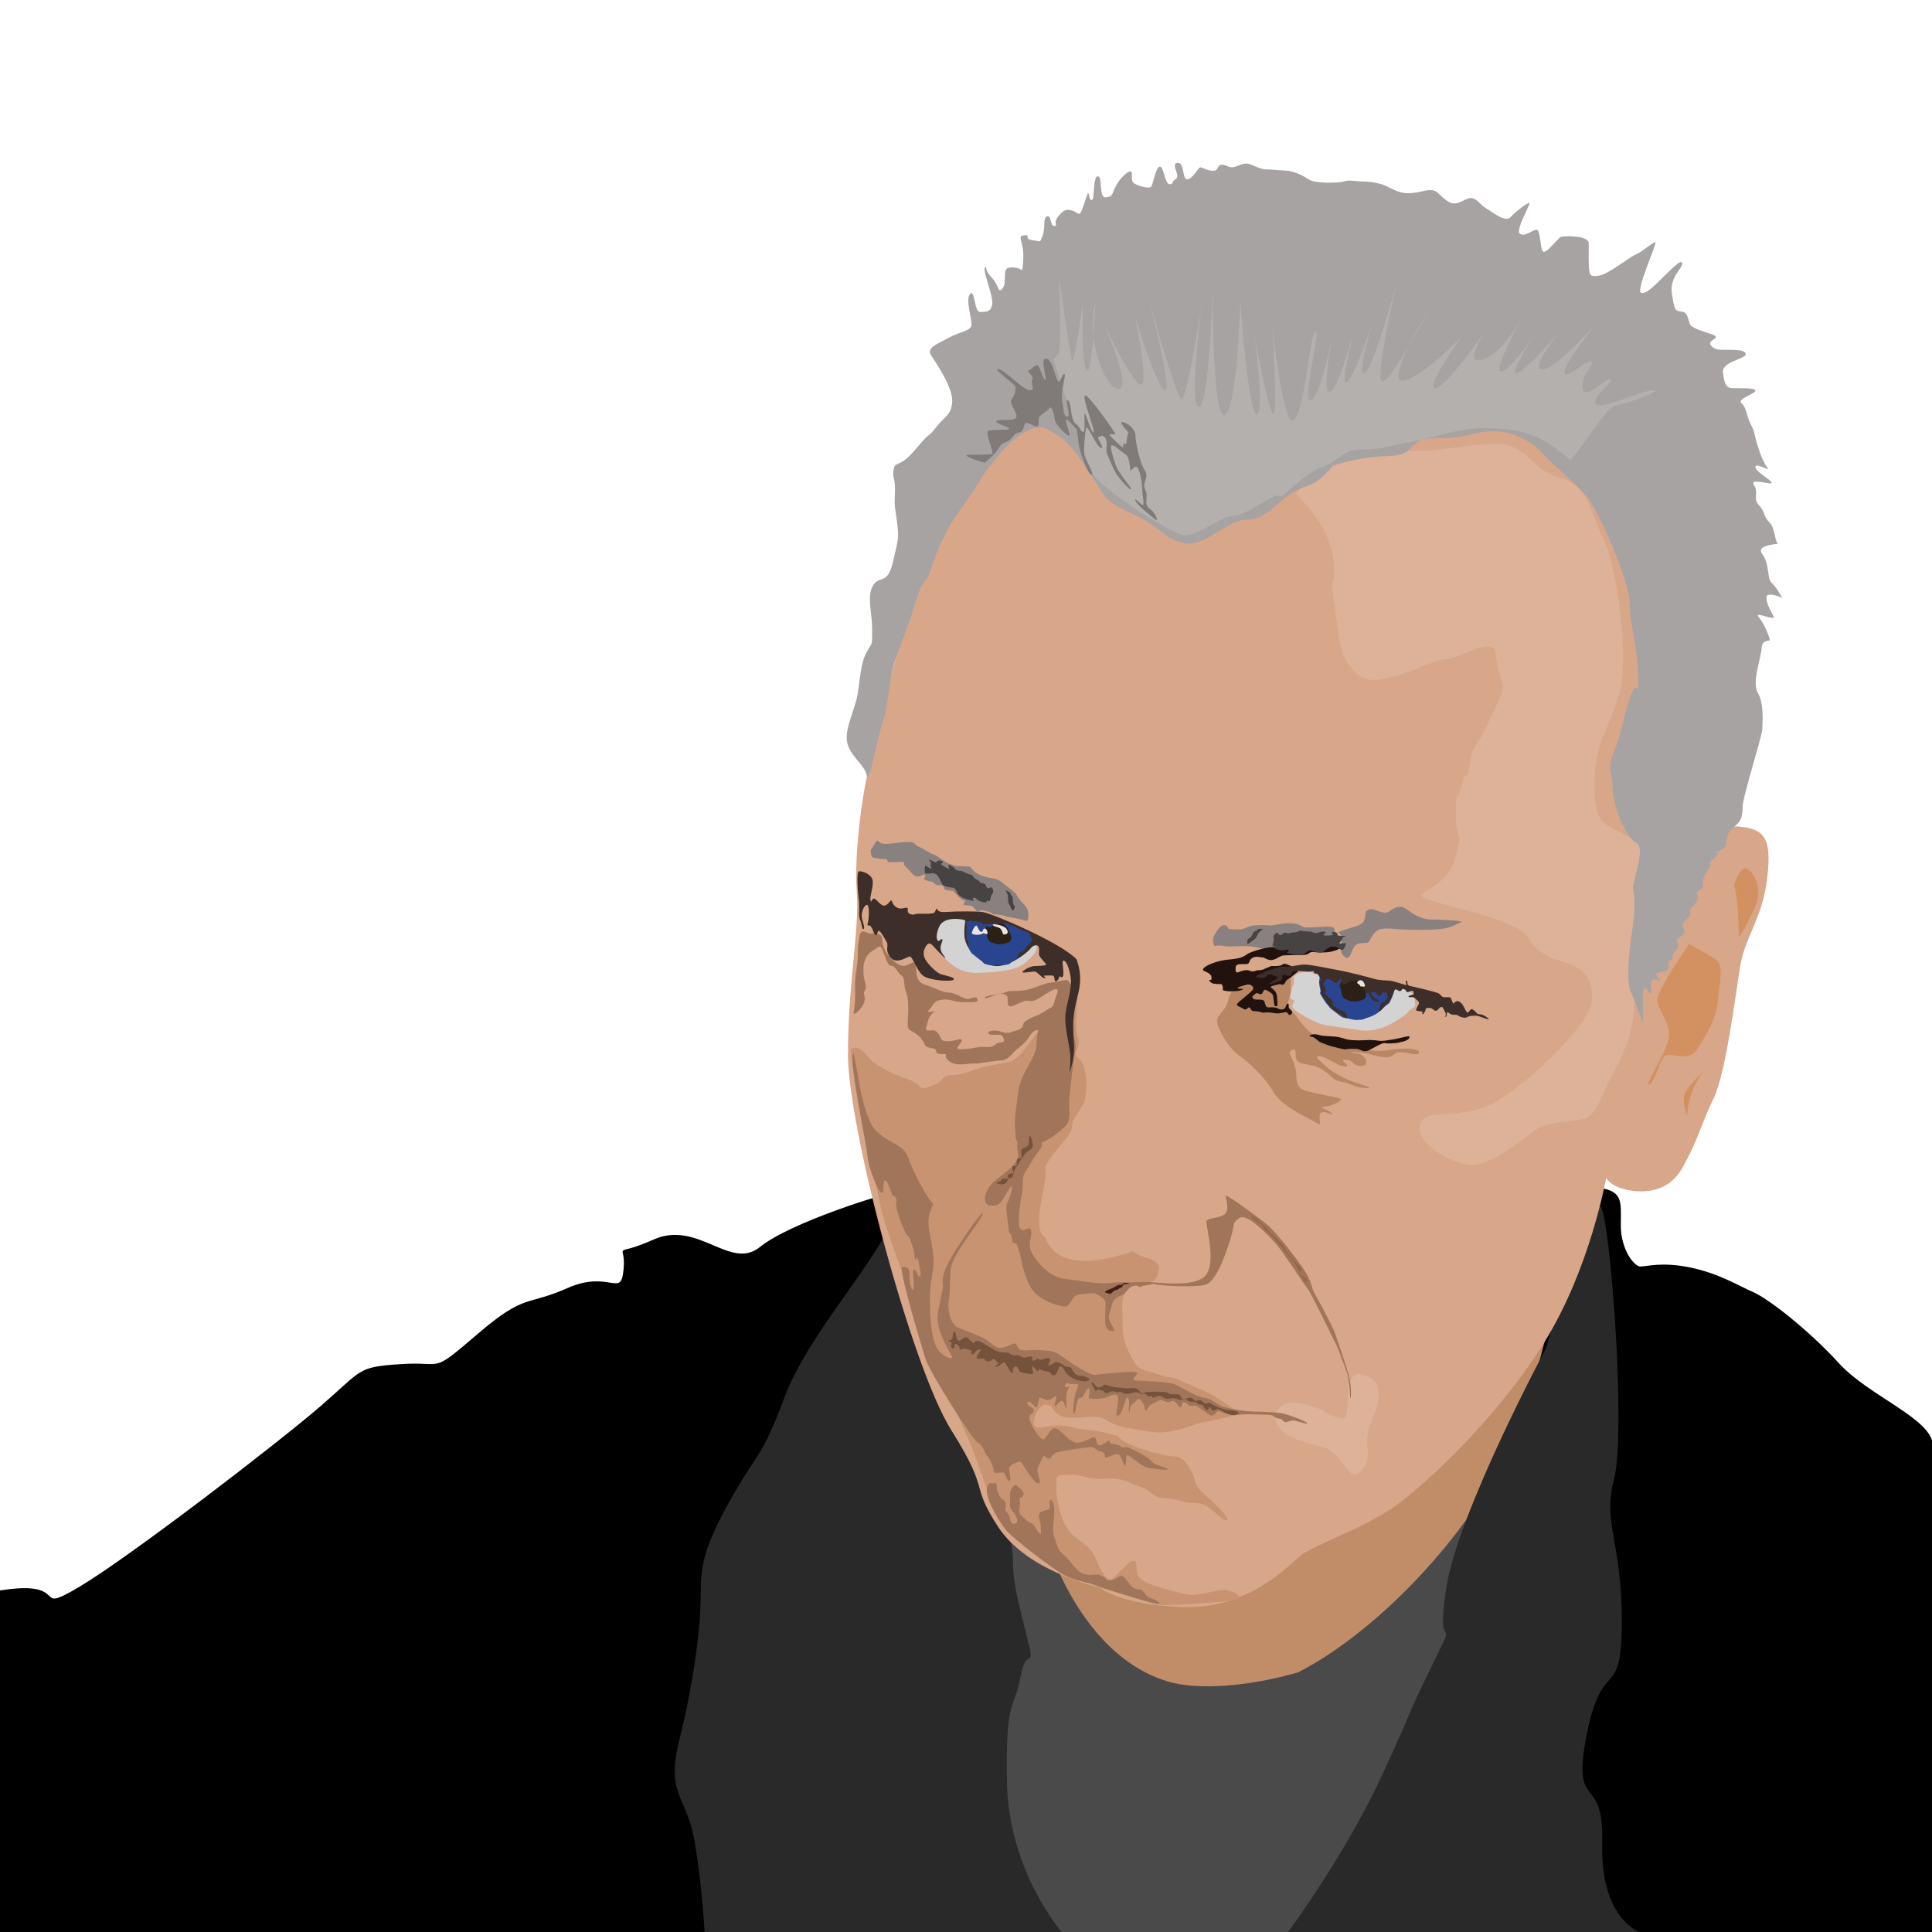 <?xml version="1.0" encoding="UTF-8" standalone="no"?>
<!-- Created with Inkscape (http://www.inkscape.org/) -->

<svg
   xmlns:dc="http://purl.org/dc/elements/1.1/"
   xmlns:cc="http://creativecommons.org/ns#"
   xmlns:rdf="http://www.w3.org/1999/02/22-rdf-syntax-ns#"
   xmlns:svg="http://www.w3.org/2000/svg"
   xmlns="http://www.w3.org/2000/svg"
   xmlns:sodipodi="http://sodipodi.sourceforge.net/DTD/sodipodi-0.dtd"
   xmlns:inkscape="http://www.inkscape.org/namespaces/inkscape"
   width="1000"
   height="1000"
   viewBox="0 0 264.583 264.583"
   id="svg4332"
   version="1.1"
   inkscape:version="0.91+devel r13925"
   sodipodi:docname="patrick-grant.svg"
   inkscape:export-filename="/Users/agarone/Documents/git/art/patrick-grant/patrick-grant.png"
   inkscape:export-xdpi="95.952026"
   inkscape:export-ydpi="95.952026">
  <defs
     id="defs4334" />
  <sodipodi:namedview
     id="base"
     pagecolor="#ffffff"
     bordercolor="#666666"
     borderopacity="1.0"
     inkscape:pageopacity="0.0"
     inkscape:pageshadow="2"
     inkscape:zoom="0.7"
     inkscape:cx="484.41643"
     inkscape:cy="488.07898"
     inkscape:document-units="px"
     inkscape:current-layer="layer1"
     showgrid="false"
     units="px"
     showguides="true"
     inkscape:guide-bbox="true"
     inkscape:window-width="1920"
     inkscape:window-height="1151"
     inkscape:window-x="0"
     inkscape:window-y="1"
     inkscape:window-maximized="1">
    <sodipodi:guide
       position="264.583,0"
       orientation="1,0"
       id="guide4340"
       inkscape:label=""
       inkscape:color="rgb(0,0,255)" />
    <sodipodi:guide
       position="0,0"
       orientation="1,0"
       id="guide4342"
       inkscape:label=""
       inkscape:color="rgb(0,0,255)" />
    <sodipodi:guide
       position="0,0"
       orientation="0,1"
       id="guide4344"
       inkscape:label=""
       inkscape:color="rgb(0,0,255)" />
    <sodipodi:guide
       position="0,264.583"
       orientation="0,1"
       id="guide4346"
       inkscape:label=""
       inkscape:color="rgb(0,0,255)" />
  </sodipodi:namedview>
  <g
     inkscape:label="BG"
     inkscape:groupmode="layer"
     id="layer1"
     transform="translate(0,-32.417)"
     style="display:none">
    <rect
       style="opacity:1;fill:#ffffff;fill-opacity:1;stroke:none;stroke-width:13.594;stroke-miterlimit:4;stroke-dasharray:none;stroke-opacity:1"
       id="rect5606"
       width="362.857"
       height="264.583"
       x="-73.713"
       y="32.417" />
  </g>
  <g
     inkscape:groupmode="layer"
     id="layer3"
     inkscape:label="Head 1"
     style="display:inline">
    <path
       style="fill:#000000;fill-opacity:1;fill-rule:evenodd;stroke:#000000;stroke-width:0.265px;stroke-linecap:butt;stroke-linejoin:miter;stroke-opacity:1"
       d="m 218.626,162.754 c 3.608,0.401 3.207,1.737 3.207,5.078 0,3.341 1.871,5.746 2.806,5.746 0.935,0 2.94,-0.668 6.815,0.134 3.875,0.802 6.414,2.405 8.553,3.341 2.138,0.935 7.617,5.212 11.76,9.755 4.143,4.544 12.815,7.617 12.815,11.225 0,3.608 4.824,18.976 7.363,22.718 2.539,3.742 4.009,18.041 4.009,24.322 0,6.281 1.604,8.285 2.539,11.493 0.935,3.207 1.203,8.018 1.203,8.018 l -333.285,0 c 0,0 1.203,-4.41 4.811,-6.815 3.608,-2.405 0.802,0.668 5.746,-5.212 4.944,-5.88 7.617,-6.548 12.161,-6.548 4.544,0 2.138,1.604 6.548,1.604 4.41,0 7.35,-3.474 10.023,-4.944 2.673,-1.47 0,-1.069 1.871,-6.281 1.871,-5.212 -5.212,0 3.608,-7.083 C 0,222.221 -10.023,219.548 0,217.945 c 10.023,-1.604 4.009,3.608 10.958,-0.535 6.949,-4.143 27.128,-19.644 33.008,-24.722 5.88,-5.078 4.944,-5.345 10.958,-5.746 6.014,-0.401 4.009,1.47 10.557,-4.143 6.548,-5.613 6.548,-3.742 12.294,-6.281 5.746,-2.539 7.35,1.517 7.751,-2.625 0.401,-4.143 -1.963,-1.35 4.051,-4.022 6.014,-2.673 10.418,4.358 14.561,1.017 4.143,-3.341 16.78,-7.289 19.587,-7.824 2.806,-0.535 94.902,-0.31 94.902,-0.31 z"
       id="path5127"
       inkscape:connector-curvature="0"
       sodipodi:nodetypes="csssssssssccsssssssssssssssssc" />
    <path
       style="fill:#4a4a4a;fill-opacity:1;fill-rule:evenodd;stroke:none;stroke-width:0.265px;stroke-linecap:butt;stroke-linejoin:miter;stroke-opacity:1"
       d="m 127.488,203.379 88.733,-17.907 -17.64,79.112 -78.043,0 z"
       id="path5136"
       inkscape:connector-curvature="0" />
    <path
       style="fill:#c18d69;fill-opacity:1;fill-rule:evenodd;stroke:none;stroke-width:0.265px;stroke-linecap:butt;stroke-linejoin:miter;stroke-opacity:1"
       d="m 215.553,166.763 c -1.203,4.811 -5.865,26.621 -8.285,30.469 -6.277,13.664 -19.371,26.683 -29.533,31.805 -6.268,1.813 -13.564,2.565 -17.907,1.203 -7.071,-2.136 -11.777,-8.599 -14.433,-14.165 -2.005,-4.143 -1.871,-3.474 -1.871,-3.474 z"
       id="path5130"
       inkscape:connector-curvature="0"
       sodipodi:nodetypes="ccccccc" />
    <path
       style="fill:#292929;fill-opacity:1;fill-rule:evenodd;stroke:none;stroke-width:0.265px;stroke-linecap:butt;stroke-linejoin:miter;stroke-opacity:1"
       d="m 211.723,184.637 c 0,0 -12.073,22.483 -13.677,32.907 -1.604,10.424 2.138,2.138 -2.138,10.958 -4.276,8.82 -1.604,3.742 -6.682,14.7 -5.078,10.958 -12.829,21.382 -12.829,21.382 l 48.109,0 c 0,0 -5.345,-1.871 -5.078,-12.027 0.267,-10.156 -4.276,-4.009 -2.138,-14.967 2.138,-10.958 4.811,-4.276 4.811,-15.502 0,-11.225 -2.673,-13.363 -1.069,-19.511 1.604,-6.147 -0.267,-32.34 -1.604,-36.883 -1.336,-4.544 -7.705,18.944 -7.705,18.944 z"
       id="path5134"
       inkscape:connector-curvature="0"
       sodipodi:nodetypes="csssccsssssc" />
    <path
       style="fill:#292929;fill-opacity:1;fill-rule:evenodd;stroke:none;stroke-width:0.265px;stroke-linecap:butt;stroke-linejoin:miter;stroke-opacity:1"
       d="m 122.245,167.06 c -2.94,6.682 -11.595,15.739 -14.803,24.291 -3.207,8.553 -3.742,7.484 -7.484,14.165 -3.742,6.682 -4.009,9.087 -4.009,13.363 0,4.276 -1.069,12.027 -2.94,19.511 -1.871,7.484 1.069,7.484 2.138,13.898 1.069,6.414 1.336,12.294 1.336,12.294 l 48.91,0 c 0,0 -7.216,-8.285 -7.484,-20.312 -0.267,-12.027 1.069,-10.156 1.871,-14.7 0.802,-4.544 2.138,-0.267 0.802,-5.613 -1.336,-5.345 -1.871,-7.216 -1.871,-10.691 0,-3.474 -9.252,-44.871 -16.468,-46.208 z"
       id="path5132"
       inkscape:connector-curvature="0"
       sodipodi:nodetypes="csssssccssssc" />
    <path
       transform="translate(0,-32.417)"
       style="fill:#d8a689;fill-opacity:1;fill-rule:evenodd;stroke:none;stroke-width:0.265px;stroke-linecap:butt;stroke-linejoin:miter;stroke-opacity:1"
       d="m 150.606,249.827 c 0,0 -9.889,-2.138 -13.898,-8.285 -4.009,-6.147 -0.935,-4.544 -6.414,-13.23 -5.479,-8.686 -14.165,-41.56 -14.165,-51.449 0,-9.889 1.604,-17.105 1.203,-22.317 -0.401,-5.212 0.802,-14.566 2.272,-19.377 1.47,-4.811 5.88,-29.533 12.695,-37.15 6.815,-7.617 15.101,-23.921 38.754,-22.985 23.653,0.935 45.703,8.686 51.048,21.515 5.345,12.829 8.954,43.298 7.617,50.38 -1.336,7.083 -5.613,19.511 -4.41,19.377 1.203,-0.134 8.82,-20.981 12.562,-20.713 3.742,0.267 4.811,1.47 4.143,7.083 -0.668,5.613 -3.074,8.018 -3.742,12.294 -0.668,4.276 -2.005,14.7 -3.608,17.907 -1.604,3.207 -2.005,5.479 -4.276,9.488 -2.272,4.009 -6.548,3.341 -8.285,2.806 -1.737,-0.535 -2.138,-1.47 -2.138,-1.47 0,0 -2.138,12.294 -8.419,22.451 -6.281,10.156 -16.036,19.377 -20.58,22.584 -4.544,3.207 -11.092,5.212 -12.963,6.815 -1.871,1.604 -7.216,7.216 -15.903,6.949 -8.686,-0.267 -11.493,-2.673 -11.493,-2.673 z"
       id="path4822"
       inkscape:connector-curvature="0" />
    <path
       style="fill:#ddb299;fill-opacity:1;fill-rule:evenodd;stroke:none;stroke-width:0.265px;stroke-linecap:butt;stroke-linejoin:miter;stroke-opacity:1"
       d="m 174.527,193.49 c 1.002,-0.735 1.002,-1.336 2.272,-1.403 1.27,-0.067 3.608,0.601 4.544,1.203 0.935,0.601 2.806,1.403 3.007,0.601 0.2,-0.802 0.267,-2.606 0.267,-3.608 0,-1.002 0.802,-2.339 1.537,-2.138 0.735,0.2 2.673,0.535 2.673,2.673 0,2.138 -1.336,4.076 -1.537,5.679 -0.2,1.604 0.334,2.74 -0.2,3.875 -0.535,1.136 -1.403,2.272 -2.472,1.002 -1.069,-1.27 -1.67,-2.74 -3.541,-3.207 -1.871,-0.468 -3.541,-0.935 -4.878,-1.737 -1.336,-0.802 -1.737,-2.272 -1.67,-2.94 z"
       id="path5078"
       inkscape:connector-curvature="0" />
    <path
       style="fill:#b98663;fill-opacity:1;fill-rule:evenodd;stroke:none;stroke-width:0.265px;stroke-linecap:butt;stroke-linejoin:miter;stroke-opacity:1"
       d="m 182.468,152.702 c -0.095,-0.756 -2.268,-0.992 -1.087,-1.134 1.181,-0.142 2.551,-0.898 2.221,-1.087 -0.331,-0.189 -3.166,-0.661 -4.205,-0.945 -1.039,-0.283 -1.843,-0.331 -1.89,-2.41 -0.047,-2.079 -1.512,-2.977 -0.52,-3.355 0.992,-0.378 -0.283,1.559 1.417,1.89 1.701,0.331 2.079,0.331 3.166,1.134 1.087,0.803 0.898,1.134 2.268,1.37 1.37,0.236 1.37,0.709 3.166,0.85 1.795,0.142 -1.465,-0.756 -1.89,-0.945 -0.425,-0.189 -0.661,-0.236 -1.89,-0.898 -1.228,-0.661 -1.984,-1.465 -2.599,-2.032 -0.614,-0.567 -0.189,-0.756 1.228,-0.095 1.417,0.661 1.417,0.945 2.41,0.992 0.992,0.047 -1.181,-0.992 0.047,-0.898 1.228,0.095 0.85,0.85 2.126,0.85 1.276,0 0.614,-1.748 -0.803,-1.748 -1.417,0 -0.378,-0.52 2.599,0.283 2.977,0.803 2.268,-0.425 3.449,-0.425 1.181,0 2.646,0.614 2.646,0 0,-0.614 -2.646,-0.52 -3.638,-0.378 -0.992,0.142 -1.228,0.236 -2.079,0.189 -0.85,-0.047 -5.906,-0.472 -7.04,-1.087 -1.134,-0.614 -0.756,-0.378 -1.795,-1.181 -1.039,-0.803 -1.748,-1.748 -2.268,-2.504 -0.52,-0.756 -1.323,-1.087 -1.039,-2.126 0.283,-1.039 0.283,-0.567 0.283,-1.748 0,-1.181 0.236,-1.654 -1.181,-1.087 -1.417,0.567 -3.827,0.803 -4.819,0.803 -0.992,0 -2.126,0.142 -2.551,1.984 -0.425,1.843 -1.937,1.984 -1.417,3.449 0.52,1.465 1.795,3.402 2.929,4.158 1.134,0.756 3.496,2.882 4.677,4.961 1.181,2.079 5.15,3.733 6.095,4.347 0.945,0.614 -0.992,-2.693 1.984,-1.181 z"
       id="path5080"
       inkscape:connector-curvature="0" />
    <path
       style="fill:#d3d3d3;fill-opacity:1;fill-rule:evenodd;stroke:none;stroke-width:0.265px;stroke-linecap:butt;stroke-linejoin:miter;stroke-opacity:1"
       d="m 129.032,130.898 c 0.661,0.472 1.914,2.433 4.796,2.339 2.882,-0.095 5.363,-0.307 6.638,-1.441 1.276,-1.134 1.984,-1.984 1.158,-2.646 -0.827,-0.661 -2.339,-2.669 -4.11,-2.811 -1.772,-0.142 -7.512,-1.394 -8.197,-0.803 -0.685,0.591 -2.15,3.496 -0.283,5.363 z"
       id="path5026"
       inkscape:connector-curvature="0" />
    <path
       style="fill:#898180;fill-opacity:1;fill-rule:evenodd;stroke:none;stroke-width:0.265px;stroke-linecap:butt;stroke-linejoin:miter;stroke-opacity:1"
       d="m 166.308,129.579 c -0.267,-0.668 -0.234,-1.102 0.033,-1.57 0.267,-0.468 0.735,-1.336 1.336,-1.303 0.601,0.033 0.301,0.501 0.768,0.535 0.468,0.033 1.002,0.033 1.437,0.033 0.434,0 1.102,-0.468 1.804,-0.535 0.702,-0.067 1.871,-0.067 2.172,0 0.301,0.067 1.704,-0.301 2.506,-0.301 0.802,0 1.236,0.067 1.737,0.301 0.501,0.234 0.033,0.267 1.303,0.267 1.27,0 3.207,-0.334 3.307,0.167 0.1,0.501 0.434,1.169 -0.067,1.938 -0.501,0.768 -0.568,1.036 -1.904,1.136 -1.336,0.1 -3.875,0.334 -4.777,0.301 -0.902,-0.033 -0.802,-0.401 -2.005,-0.468 -1.203,-0.067 -1.871,-0.468 -3.007,-0.501 -1.136,-0.033 -1.837,0.033 -2.639,0.033 -0.802,0 -1.303,-0.267 -2.005,-0.033 z"
       id="path5072"
       inkscape:connector-curvature="0" />
    <path
       style="fill:#c89370;fill-opacity:1;fill-rule:evenodd;stroke:none;stroke-width:0.265px;stroke-linecap:butt;stroke-linejoin:miter;stroke-opacity:1"
       d="m 116.53,143.644 c 1.27,-0.735 2.138,1.069 3.007,1.737 0.869,0.668 2.339,1.604 4.744,2.405 2.405,0.802 1.069,1.737 3.274,0.935 2.205,-0.802 1.002,-1.403 2.74,-1.47 1.737,-0.067 2.339,-0.601 4.744,-1.203 2.405,-0.601 3.474,-0.2 5.011,-2.005 1.537,-1.804 7.751,-11.225 7.751,-10.49 0,0.735 -0.802,7.083 -0.2,8.553 0.601,1.47 -1.002,2.071 0.067,2.806 1.069,0.735 1.27,3.408 1.002,5.212 -0.267,1.804 -1.804,2.673 -1.871,4.209 -0.067,1.537 -3.875,4.343 -3.608,5.947 0.267,1.604 -2.071,8.152 -0.067,9.154 1.486,4.006 6.32,3.855 12.027,1.938 0.869,0.935 3.742,0.869 3.541,2.405 -0.2,1.537 -0.735,1.804 -1.604,1.804 -0.869,0 -3.207,0.668 -3.341,2.339 -0.134,1.67 0,2.005 0,4.076 0,2.071 1.537,4.61 2.071,5.145 0.535,0.535 2.071,0.802 3.207,1.203 1.136,0.401 1.737,0.2 2.405,0.601 0.668,0.401 4.143,1.737 4.811,2.205 0.668,0.468 4.076,2.539 3.274,2.606 -0.802,0.067 -1.804,0.468 -3.942,0.869 -2.138,0.401 -1.136,0.2 -2.94,0.802 -1.804,0.601 -3.408,0.869 -4.944,0.668 -1.537,-0.2 -1.604,-0.267 -2.873,-0.468 -1.27,-0.2 -0.735,-0.134 -1.871,-0.468 -1.136,-0.334 -1.737,-1.136 -3.007,-1.136 -1.27,0 -1.203,0.067 -2.74,0.134 -1.537,0.067 -2.005,-0.2 -2.606,-0.735 -0.601,-0.535 -0.401,-1.002 -1.403,-1.069 -1.002,-0.067 -2.472,3.14 -1.002,3.14 1.47,0 1.67,-0.334 3.207,-0.267 1.537,0.067 1.002,0.267 2.539,0.468 1.537,0.2 2.472,0.2 3.942,0.668 1.47,0.468 0.735,-0.134 1.604,0.735 0.869,0.869 5.746,2.339 7.216,2.339 1.47,0 2.005,1.403 2.539,2.205 0.535,0.802 0,1.604 1.938,3.207 1.938,1.604 3.675,3.742 2.539,3.274 -1.136,-0.468 -2.071,-2.272 -3.942,-2.272 -1.871,0 -2.339,-0.601 -4.209,-0.668 -1.871,-0.067 -1.871,-1.203 -3.475,-1.604 -1.604,-0.401 -1.804,-1.203 -4.61,-1.069 -2.806,0.134 -3.207,-0.601 -4.878,-0.535 -1.67,0.067 -1.871,-0.134 -1.938,1.002 -0.067,1.136 0.067,2.339 0.535,4.076 0.468,1.737 1.136,2.873 2.606,3.875 1.47,1.002 2.005,1.871 2.272,2.539 0.267,0.668 1.336,3.274 2.205,2.74 0.869,-0.535 2.272,-2.472 3.007,-2.472 0.735,0 -0.134,1.737 1.069,2.606 1.203,0.869 4.677,1.67 6.147,2.005 1.47,0.334 3.875,-0.601 5.145,-0.601 1.27,0 2.74,1.069 1.737,1.336 -1.002,0.267 -8.352,0.802 -10.023,0.735 -1.67,-0.067 -4.944,-1.47 -6.147,-1.67 -1.203,-0.2 -2.74,-1.67 -4.811,-1.804 -2.071,-0.134 -7.684,-4.544 -9.622,-6.348 -1.938,-1.804 -1.336,-0.267 -3.007,-4.477 -1.67,-4.21 -2.272,-6.682 -3.608,-9.421 -1.336,-2.74 -10.424,-25.658 -11.559,-30.803 -1.136,-5.145 -4.41,-20.713 -4.076,-21.649 z"
       id="path5068"
       inkscape:connector-curvature="0"
       sodipodi:nodetypes="ccsscssssssssccsssssssscsssssscscscssssssssssssccsssssssssssssssc" />
    <path
       style="fill:#a1755a;fill-opacity:1;fill-rule:evenodd;stroke:none;stroke-width:1px;stroke-linecap:butt;stroke-linejoin:miter;stroke-opacity:1"
       d="m 446.061,481.355 c -0.899,-0.009 -1.641,0.657 -1.973,3.088 -0.758,5.556 -0.632,2.273 -0.758,8.334 -0.126,6.061 -0.378,5.303 -1.01,10.354 -0.631,5.051 -0.505,6.441 -0.379,9.977 0.126,3.536 -0.379,7.827 -0.758,10.1 -0.379,2.273 4.925,-2.271 5.557,-5.807 0.631,-3.536 -1.137,-3.537 0.252,-5.684 1.389,-2.147 -0.758,-4.672 -0.758,-8.965 0,-4.293 -0.127,-4.041 1.01,-7.197 1.136,-3.157 4.547,-4.671 6.82,-6.312 2.273,-1.642 3.661,9.848 6.312,9.848 2.652,0 3.409,3.916 5.43,4.926 2.02,1.01 1.009,5.176 2.398,8.459 1.389,3.283 1.01,6.945 1.137,8.713 0.126,1.768 -0.252,4.545 -0.252,8.207 0,3.662 1.642,2.526 5.178,5.557 3.536,3.03 0.504,0.506 2.398,2.652 1.894,2.147 0.379,3.408 4.799,4.039 4.419,0.631 0.253,3.031 5.051,3.031 4.798,0 0.125,0.125 3.66,3.408 3.536,3.283 8.713,1.516 13.006,1.516 4.293,0 8.586,-1.263 13.637,-1.516 5.051,-0.253 5.557,-3.661 10.229,-7.07 4.672,-3.409 5.43,-7.575 8.082,-8.459 2.652,-0.884 0.631,0.63 0.631,5.555 0,4.925 -1.515,7.576 -5.682,15.152 -4.167,7.576 -3.789,11.364 -4.799,18.309 -1.01,6.945 -0.885,8.207 -0.506,14.773 -0.024,1.602 0.353,2.789 1.002,3.654 -0.209,2.324 -0.163,4.467 0.297,5.896 1.607,5 -8.393,11.251 -12.5,14.822 -4.107,3.571 -6.607,10.714 -2.5,12.143 0,0 1.959,0.609 4.484,-0.275 2.525,-0.884 6.187,-9.976 7.197,-9.408 1.01,0.568 -1.578,7.452 -2.398,8.967 -0.821,1.515 0.316,7.448 0.758,11.615 0.442,4.167 0.377,2.652 1.324,4.23 0.947,1.578 0.191,4.482 1.832,4.482 1.642,0 1.705,2.147 2.463,4.23 0.758,2.083 1.388,9.407 5.303,17.488 3.914,8.081 15.468,10.921 18.309,10.984 2.841,0.063 3.473,-5.112 6.314,-5.996 1.74,-0.541 5.922,-0.712 8.91,-0.98 2.003,1.114 5.771,2.893 5.771,5.02 0,3.036 -0.269,6.07 -0.18,10.088 0.089,4.018 2.411,4.645 4.107,4.645 1.696,0 -2.054,-4.822 -2.232,-6.697 -0.179,-1.875 1.162,-4.821 1.697,-7.41 0.536,-2.589 2.947,-3.661 5.357,-4.732 2.411,-1.071 2.321,-3.483 5.268,-4.465 2.946,-0.982 3.483,1.16 4.465,0.268 0.833,-0.758 4.87,-0.81 6.076,-1.463 5.091,1.276 21.723,1.77 26.734,0.613 5.745,-1.326 10.544,-15.216 13.195,-23.676 2.652,-8.46 0.569,-8.081 4.609,-10.922 4.041,-2.841 14.519,8.525 18.434,12.691 3.914,4.167 14.648,21.085 16.795,23.674 2.147,2.589 13.132,25.887 15.342,29.99 0,0 3.597,9.344 5.176,13.826 1.578,4.483 1.2,12.69 1.705,12.816 0.505,0.126 0.442,-7.26 -0.82,-11.68 -1.263,-4.419 -5.367,-16.604 -6.945,-21.213 -1.578,-4.609 -9.091,-18.184 -10.732,-21.025 -1.641,-2.841 -0.946,-3.913 -3.598,-9.217 -2.652,-5.303 -16.29,-22.602 -20.709,-26.264 -4.419,-3.662 -20.103,-15.17 -21.492,-15.17 -0.733,0 2.127,6.313 -0.366,9.29 -2.229,2.661 -9.885,1.866 -9.766,4.19 0.253,4.925 5.864,24.291 -2.091,29.216 -6.914,4.28 -21.058,2.254 -25.559,2.146 -2.075,-0.591 -11.041,0.033 -12.775,0.033 -5.648,-0.441 -8.216,0.346 -11.579,0.378 -5.959,0.096 -11.643,-1.086 -20.86,-2.179 -9.407,-0.884 -16.856,-11.364 -18.119,-15.404 -1.263,-4.041 1.698,-8.124 -0.07,-10.586 -0.87,-1.211 -4.649,2.765 -5.605,-0.961 -0.988,-3.848 0.87,-15.412 1.383,-17.369 1.01,-3.851 -0.631,-7.45 1.705,-11.049 2.336,-3.599 5.618,-9.469 7.639,-11.615 0.755,-0.802 0.945,-2.135 0.904,-3.604 0.431,-0.168 0.884,-0.336 1.242,-0.5 4.419,-2.02 6.187,-3.915 10.354,-7.324 4.167,-3.409 2.02,-9.849 2.525,-14.773 0.505,-4.925 1.768,-16.92 2.904,-23.486 1.136,-6.566 -0.378,-4.672 -0.504,-11.111 -0.126,-6.44 -0.631,-15.659 0.379,-19.32 1.01,-3.662 -2.779,-5.556 -3.158,-6.818 -0.379,-1.263 -3.914,7.7e-4 -7.449,0.506 -3.536,0.505 -2.905,0.252 -6.188,1.389 -3.283,1.136 -7.576,3.156 -12.627,3.156 -5.051,0 -4.04,-0.125 -6.818,0.885 -2.778,1.01 -10.102,1.388 -10.102,2.65 0,1.263 5.304,-2.146 8.713,-2.02 3.409,0.126 2.905,1.894 3.031,2.904 0.126,1.01 -0.38,3.535 1.514,3.535 1.894,0 6.314,-2.904 8.082,-2.904 1.768,0 1.894,0.506 4.293,-0.125 2.399,-0.631 8.587,-5.809 10.986,-5.809 2.399,0 -0.126,3.283 -0.758,6.566 -0.631,3.283 -1.768,2.525 -5.051,4.924 -3.283,2.399 -10.608,3.913 -10.986,6.691 -0.379,2.778 -3.283,2.905 -6.439,4.041 -3.157,1.136 -4.924,-0.883 -8.586,-0.883 -3.662,0 -4.166,2.271 -0.631,2.271 3.536,0 4.671,-0.756 5.555,2.021 0.884,2.778 -2.273,1.009 -4.42,3.029 -2.147,2.02 -5.302,0.885 -8.332,1.264 -3.03,0.379 -5.935,1.137 -9.723,1.137 -3.788,0 0.883,-3.157 0.883,-4.672 0,-1.515 -4.42,0.756 -7.955,0.504 -3.536,-0.253 -2.272,-1.262 -4.166,-3.787 -1.894,-2.525 -2.527,-1.768 -4.926,-1.768 -2.399,0 -1.514,-0.759 -0.504,-4.926 1.01,-4.167 4.672,-5.303 3.662,-5.051 -1.01,0.253 -5.052,1.011 -3.158,-0.631 1.894,-1.642 1.894,-4.798 6.818,-5.303 4.925,-0.505 5.809,1.262 11.238,1.262 5.43,0 7.072,0.127 7.072,-1.262 1e-5,-1.389 -1.516,-1.516 -4.041,-0.506 -2.525,1.01 -7.071,-3.156 -10.48,-3.156 -3.409,0 -6.692,-2.147 -12.5,-4.041 -5.808,-1.894 -4.167,-7.198 -5.051,-10.229 -0.884,-3.03 -2.021,-0.252 -5.557,0.379 -3.536,0.631 -7.197,-4.167 -8.586,-5.43 -1.389,-1.263 -3.156,-5.302 -3.156,-8.459 0,-3.157 -4.042,-2.904 -6.062,-2.777 -1.136,0.071 -2.553,-1.057 -3.709,-1.068 z"
       transform="scale(0.265)"
       id="path5058"
       inkscape:connector-curvature="0"
       sodipodi:nodetypes="csscscccsssscccssssssscsssssccssccscccssscscscsccccscssssscsccsssssscsccccssscsccsssssscssssssssssssscssssscsscssscssscssssssssc" />
    <path
       style="fill:#3d2e29;fill-opacity:1;fill-rule:evenodd;stroke:none;stroke-width:0.265px;stroke-linecap:butt;stroke-linejoin:miter;stroke-opacity:1"
       d="m 147.433,131.383 c 0.501,1.37 0.668,2.806 0.267,4.51 -0.401,1.704 -0.535,2.038 -0.702,3.742 -0.167,1.704 0.2,3.04 0.067,4.577 -0.134,1.537 -0.601,2.639 -0.601,2.639 0,0 0.234,-1.637 0.067,-2.84 -0.167,-1.203 -0.735,-3.374 -0.635,-4.944 0.1,-1.57 1.002,-3.575 0.702,-5.379 -0.301,-1.804 -0.869,-2.339 -1.036,-2.071 -0.167,0.267 0.267,1.871 -0.033,2.138 -0.301,0.267 -0.367,-0.301 -0.468,0.067 -0.1,0.367 -0.468,0.768 -0.601,0.468 -0.134,-0.301 0.067,-0.702 -0.468,-0.702 -0.535,0 -1.246,-0.009 -1.01,0.121 0.236,0.13 0.319,0.26 0.012,0.236 -0.307,-0.024 -0.945,-0.874 -1.287,-0.898 -0.343,-0.024 -1.713,0.272 -1.689,0.071 0.024,-0.201 1.099,-0.803 1.571,-0.815 0.472,-0.012 1.748,-0.047 1.689,-0.224 -0.059,-0.177 -0.969,-0.992 -0.992,-1.382 -0.024,-0.39 0.154,-1.098 -0.224,-1.217 -0.378,-0.118 -0.768,0.165 -0.992,0.496 -0.224,0.331 -3.118,2.788 -5.162,2.256 -2.043,-0.532 -3.733,-2.421 -3.827,-4.04 -0.095,-1.618 0.248,-2.055 0.035,-2.173 -0.213,-0.118 -2.847,-0.638 -3.508,0.91 -0.661,1.547 -0.165,2.067 0.012,1.913 0.177,-0.154 0.508,-0.413 0.437,-0.024 -0.071,0.39 -0.378,0.732 -0.201,1.335 0.177,0.602 0.685,0.969 0.579,1.016 -0.106,0.047 -0.721,-0.65 -1.134,-1.063 -0.413,-0.413 -0.921,-1.287 -1.382,-0.685 -0.461,0.602 -0.579,1.264 -0.201,1.961 0.378,0.697 1.571,1.89 2.232,2.067 0.661,0.177 1.937,0.425 1.642,0.721 -0.295,0.295 -3.402,0.118 -4.229,-0.591 -0.827,-0.709 -1.406,-2.622 -1.784,-2.587 -0.378,0.035 -1.725,1.098 -2.575,0.177 -0.85,-0.921 -0.319,-1.654 -0.52,-2.055 -0.201,-0.402 -0.945,-1.725 -1.146,-1.642 -0.201,0.083 -0.224,0.756 -0.461,0.579 -0.236,-0.177 -0.449,-1.217 -0.768,-1.287 -0.319,-0.071 -0.39,0.024 -0.248,-0.449 0.142,-0.472 0.236,-2.28 -0.095,-2.386 -0.331,-0.106 -0.791,0.839 -0.756,1.536 0.035,0.697 0.496,1.5 0.272,1.748 -0.224,0.248 -0.26,-0.839 -0.508,-1.264 -0.248,-0.425 -0.024,-1.831 -0.165,-2.752 -0.142,-0.921 -0.319,-3.709 -0.024,-3.851 0.295,-0.142 1.748,0.307 1.914,1.193 0.165,0.886 -0.437,2.244 -0.283,2.752 0.154,0.508 0.142,-0.295 0.508,-0.224 0.366,0.071 0.933,1.134 1.512,0.933 0.579,-0.201 0.756,-1.039 0.933,-0.508 0.177,0.532 0.732,1.075 1.476,0.898 0.744,-0.177 0.685,-0.083 0.673,0.378 -0.012,0.461 0.791,0.579 1.004,0.425 0.213,-0.154 2.41,0.083 2.646,-0.224 0.236,-0.307 0.189,-0.626 0.354,-0.484 0.165,0.142 0.035,0.496 1.347,0.402 1.311,-0.095 4.347,-0.106 4.949,0.024 1.439,0.246 10.705,4.203 12.814,6.474 z"
       id="path5020"
       inkscape:connector-curvature="0"
       sodipodi:nodetypes="cssscsssccccscccccccsssscsccccsssccscsscscccccscccccscccsscscc" />
    <path
       style="fill:#294590;fill-opacity:1;fill-rule:evenodd;stroke:none;stroke-width:0.265px;stroke-linecap:butt;stroke-linejoin:miter;stroke-opacity:1"
       d="m 132.265,126.171 c 0.434,0 0.568,-0.067 1.336,0 0.768,0.067 0.735,0.234 0.969,0.334 0.234,0.1 0.1,0.067 0.768,0.067 0.668,0 1.002,-0.167 1.503,-0.167 0.501,0 0.835,-0.033 1.303,0.2 0.468,0.234 0.301,0 1.102,0.434 0.802,0.434 1.67,0.601 1.737,0.869 0.067,0.267 0.468,0.668 0.301,0.935 -0.167,0.267 -0.167,0.234 -0.535,0.601 -0.367,0.367 -0.2,0.434 -0.568,0.735 -0.367,0.301 -0.501,0.134 -0.768,0.635 -0.267,0.501 0.067,0.501 -0.434,0.635 -0.501,0.134 -0.535,0.635 -1.136,0.668 -0.601,0.033 -1.604,0.033 -1.804,0.067 -0.2,0.033 -0.234,0.067 -0.768,-0.067 -0.535,-0.134 -0.434,-0.1 -0.835,-0.501 -0.401,-0.401 -0.234,-0.267 -0.802,-0.668 -0.568,-0.401 -0.501,-0.267 -0.768,-0.702 -0.267,-0.434 -0.2,-0.535 -0.234,-1.002 -0.033,-0.468 -0.267,-0.367 -0.267,-1.002 0,-0.635 -0.067,-0.735 0,-1.102 0.067,-0.367 0.033,-0.367 -0.1,-0.969 z"
       id="path5106"
       inkscape:connector-curvature="0" />
    <path
       style="fill:#2c1f16;fill-opacity:1;fill-rule:evenodd;stroke:none;stroke-width:0.265px;stroke-linecap:butt;stroke-linejoin:miter;stroke-opacity:1"
       d="m 135.741,126.906 c -0.709,0.331 -0.709,-0.756 -0.709,0.331 0,1.087 0.425,1.654 0.425,1.654 0,0 0.992,0.472 1.465,0.425 0.472,-0.047 1.465,-0.142 1.559,-0.709 0.095,-0.567 -0.236,-0.756 -0.331,-1.134 -0.095,-0.378 -0.567,-1.181 -1.323,-1.039 -0.756,0.142 -1.087,0.472 -1.087,0.472 z"
       id="path5123"
       inkscape:connector-curvature="0" />
    <path
       style="fill:#eae4e0;fill-opacity:1;fill-rule:evenodd;stroke:none;stroke-width:0.265px;stroke-linecap:butt;stroke-linejoin:miter;stroke-opacity:1"
       d="m 137.465,127.992 c 0.52,-0.047 0.709,-0.26 0.378,-0.78 -0.331,-0.52 -1.961,-0.78 -1.89,-0.543 0.071,0.236 0.85,0.26 1.087,0.543 0.236,0.283 0.26,0.732 0.425,0.78 z"
       id="path5022"
       inkscape:connector-curvature="0" />
    <path
       style="fill:#eae4e0;fill-opacity:1;fill-rule:evenodd;stroke:none;stroke-width:0.265px;stroke-linecap:butt;stroke-linejoin:miter;stroke-opacity:1"
       d="m 133.095,127.827 c 0,-0.402 0.472,-1.158 0.638,-1.063 0.165,0.095 0.354,0.874 0.661,0.85 0.307,-0.024 0.142,-0.449 0.449,-0.449 0.307,0 0.472,0.567 0.354,0.732 -0.118,0.165 -0.402,-0.189 -0.591,-0.047 -0.189,0.142 -1.205,0.307 -1.512,-0.024 z"
       id="path5024"
       inkscape:connector-curvature="0" />
    <path
       style="fill:#ddb299;fill-opacity:1;fill-rule:evenodd;stroke:none;stroke-width:0.265px;stroke-linecap:butt;stroke-linejoin:miter;stroke-opacity:1"
       d="m 177.467,67.606 c 2.94,2.94 5.078,6.281 5.212,9.889 0.134,3.608 -0.668,0.535 0.134,5.88 0.802,5.345 0.668,6.815 3.207,9.087 2.539,2.272 10.023,-2.138 11.626,-2.138 1.604,0 4.143,-1.604 5.613,-1.737 1.47,-0.134 1.47,0.134 1.737,2.272 0.267,2.138 1.47,2.673 0.267,5.078 -1.203,2.405 -0.668,1.47 -2.005,4.143 -1.336,2.673 -1.737,2.138 -2.005,4.677 -0.267,2.539 -0.535,0.267 -1.069,2.806 -0.535,2.539 -0.802,-0.267 -0.802,4.009 0,4.276 1.069,1.47 0,5.613 -1.069,4.143 -4.544,4.544 -4.677,5.479 -0.134,0.935 13.096,2.94 14.566,5.746 1.47,2.806 4.811,3.207 6.014,3.742 1.203,0.535 3.074,1.737 2.673,5.078 -0.401,3.341 -9.889,12.428 -14.433,14.299 -4.544,1.871 -8.82,0 -9.087,2.806 -0.267,2.806 5.212,5.345 7.35,5.212 2.138,-0.134 6.014,-2.806 8.152,-4.544 2.138,-1.737 5.613,-1.203 7.216,-1.871 1.604,-0.668 2.138,-3.074 3.474,-5.613 1.336,-2.539 3.074,-5.479 3.207,-10.156 0.134,-4.677 1.069,-7.216 1.069,-12.829 0,-5.613 2.806,-6.815 -0.935,-9.354 -3.742,-2.539 -5.613,-1.336 -5.613,-7.617 0,-6.281 2.138,-7.751 3.474,-12.829 1.336,-5.078 -0.535,-17.64 -2.272,-20.981 -1.737,-3.341 -1.871,-7.216 -5.88,-8.285 -4.009,-1.069 -4.544,-4.677 -8.686,-4.677 -4.143,0 -6.281,0.802 -10.156,0.935 -3.875,0.134 -12.027,-1.203 -14.165,1.871 -2.138,3.074 -3.207,4.009 -3.207,4.009 z"
       id="path5076"
       inkscape:connector-curvature="0" />
    <path
       style="fill:#a1755a;fill-opacity:1;fill-rule:evenodd;stroke:none;stroke-width:0.265px;stroke-linecap:butt;stroke-linejoin:miter;stroke-opacity:1"
       d="m 116.842,144.245 c 0.354,0.047 1.063,8.623 3.095,10.583 2.032,1.961 3.851,1.843 4.488,3.803 0.638,1.961 2.764,5.788 3.236,6.071 0.472,0.283 -0.898,1.181 -0.402,3.898 0.496,2.717 0.85,3.78 0.331,6.426 -0.52,2.646 -0.213,7.772 0.614,9.379 0.827,1.606 2.599,1.961 2.102,1.181 -0.496,-0.78 -2.15,-3.685 -1.89,-5.528 0.26,-1.843 0.827,-3.685 0.709,-4.229 -0.118,-0.543 0.047,-1.583 0.827,-3.071 0.78,-1.488 4.63,-7.252 4.63,-6.544 0,0.709 -4.252,5.552 -4.394,7.678 -0.142,2.126 -0.047,3.213 -0.26,4.205 -0.213,0.992 0.189,3.284 1.252,3.709 1.063,0.425 3.473,1.276 4.11,1.819 0.638,0.543 1.228,1.11 2.103,0.921 0.874,-0.189 1.536,-0.803 1.795,-0.449 0.26,0.354 0.095,0.921 1.465,0.827 1.37,-0.095 3.449,-0.047 4.205,0.449 0.756,0.496 4.158,3.047 5.197,2.906 1.039,-0.142 5.741,-0.638 5.693,-0.26 -0.047,0.378 -1.039,0.992 -0.165,1.039 0.874,0.047 4.418,0.165 5.221,0.496 0.803,0.331 3.118,1.795 4.158,1.89 1.039,0.095 1.725,0.992 2.811,1.276 1.087,0.283 2.622,0.567 4.016,0.591 1.394,0.024 3.166,0.071 4.158,0.331 0.992,0.26 3.095,1.063 3.071,1.276 -0.024,0.213 -1.441,-0.402 -1.984,-0.378 -0.543,0.024 -0.85,0.307 -1.087,0.213 -0.236,-0.095 -0.378,-0.496 -0.898,-0.496 -0.52,0 -0.472,-0.472 -1.228,-0.496 -0.756,-0.024 -3.709,-0.165 -4.559,0.024 -0.85,0.189 -2.386,-0.685 -2.551,-0.543 -0.165,0.142 -0.496,0.874 -1.087,0.52 -0.591,-0.354 -1.606,-1.276 -2.032,-1.276 -0.425,0 -0.614,0.165 -0.874,-0.142 -0.26,-0.307 -0.85,-0.496 -0.85,0.024 0,0.52 -0.331,0.449 -0.661,-0.071 -0.331,-0.52 -0.685,-0.52 -0.992,-0.307 -0.307,0.213 -1.11,-0.402 -1.441,-0.213 -0.331,0.189 -1.347,0.449 -1.677,1.181 -0.331,0.732 -0.331,-0.543 -0.496,-0.685 -0.165,-0.142 -0.496,-0.992 -0.85,-0.591 -0.354,0.402 -1.039,0.685 -1.039,1.347 0,0.661 -0.213,0.331 -0.095,-0.449 0.118,-0.78 -0.165,-1.323 -0.283,-1.252 -0.118,0.071 -0.685,2.197 -1.016,2.41 -0.331,0.213 -0.543,0.331 -0.378,-0.567 0.165,-0.898 0.354,-2.126 -0.071,-2.173 -0.425,-0.047 -0.685,0.071 -1.323,0.354 -0.638,0.283 -2.48,0.283 -2.457,0.071 0.024,-0.213 0.283,-1.323 0,-1.323 -0.283,0 -0.638,1.063 -0.898,1.252 -0.26,0.189 -0.425,-0.071 -0.614,0.425 -0.189,0.496 -0.283,1.843 -0.52,1.843 -0.236,0 0.071,-2.433 0.26,-2.906 0.189,-0.472 0.543,-1.158 0.142,-1.158 -0.402,0 -1.087,0.024 -1.228,-0.142 -0.142,-0.165 -0.591,0.496 -0.307,0.543 0.283,0.047 0.732,-0.26 0.307,0.354 -0.425,0.614 -0.024,2.764 -0.236,2.528 -0.213,-0.236 -0.213,-1.016 -0.614,-0.992 -0.402,0.024 -0.709,0.803 -0.921,0.709 -0.213,-0.095 0.378,-1.347 0.165,-1.37 -0.213,-0.024 -0.638,0.567 -1.11,0.567 -0.472,0 -1.087,-0.591 -1.205,-0.26 -0.118,0.331 -0.189,1.488 -0.496,1.205 -0.307,-0.283 -0.969,-1.087 -1.134,-0.614 -0.165,0.472 0.992,0.614 0.898,1.158 -0.095,0.543 -0.661,0.307 -0.614,0.992 0.047,0.685 1.394,2.882 1.89,2.882 0.496,0 0.827,-1.488 1.606,-1.512 0.78,-0.024 1.866,1.913 3,1.961 1.134,0.047 2.15,-0.969 2.48,-0.685 0.331,0.283 0.095,1.063 0.685,1.063 0.591,0 1.323,-1.016 1.323,-0.52 0,0.496 1.205,0.283 1.465,0.638 0.26,0.354 0.661,-0.024 1.158,0.189 0.496,0.213 2.858,1.323 3.118,1.866 0.26,0.543 2.244,0.874 2.221,1.087 -0.024,0.213 -1.937,-0.071 -2.74,-0.213 -0.803,-0.142 -2.528,-1.748 -2.788,-1.725 -0.26,0.024 -0.118,1.488 -0.307,1.465 -0.189,-0.024 -0.543,-1.63 -1.063,-1.606 -0.52,0.024 -1.654,0.661 -1.654,0.449 0,-0.213 -0.165,-0.78 -0.638,-0.78 -0.472,0 -0.732,-0.638 -1.299,-0.614 -0.567,0.024 -4.063,0.496 -4.677,0.709 -0.614,0.213 -0.827,0.898 -1.063,0.898 -0.236,0 -0.803,-0.709 -0.945,-0.142 -0.142,0.567 -0.661,1.11 -0.661,1.677 0,0.567 0.638,1.819 0.142,1.819 -0.496,0 -1.134,-1.087 -1.63,-1.748 -0.496,-0.661 -0.591,-1.417 -1.181,-1.181 -0.591,0.236 -1.205,0.449 -1.205,0.992 0,0.543 0.354,1.606 0,1.606 -0.354,0 -0.425,-1.087 -0.85,-1.158 -0.425,-0.071 -1.299,0.354 -1.299,-0.307 0,-0.661 -0.638,-1.795 -0.85,-1.937 -0.213,-0.142 -0.732,-1.772 -1.299,-1.866 -0.567,-0.095 -6.52,-9.497 -7.134,-11.387 -0.614,-1.89 -3.803,-12.639 -3.213,-12.639 0.591,0 0.992,0.095 0.969,0.78 -0.024,0.685 0.118,2.291 0.496,2.315 0.378,0.024 -0.189,-2.669 0.118,-2.74 0.307,-0.071 0.543,0.992 0.85,0.969 0.307,-0.024 -0.165,-1.772 -0.283,-2.386 -0.118,-0.614 -0.26,0.283 -0.378,0.024 -0.118,-0.26 -0.165,-1.417 -0.26,-1.512 -0.095,-0.095 -0.378,-1.488 -0.803,-1.795 -0.425,-0.307 -1.748,-3.921 -1.536,-4.394 0.213,-0.472 -0.165,-1.039 -0.402,-1.016 -0.236,0.024 -0.685,-2.103 -1.11,-2.103 -0.425,0 -0.024,1.914 -0.496,1.701 -0.472,-0.213 -1.748,-3.213 -1.937,-5.126 -0.189,-1.913 -2.504,-12.615 -1.937,-13.985 z"
       id="path5028"
       inkscape:connector-curvature="0" />
    <path
       style="fill:#75523b;fill-opacity:1;fill-rule:evenodd;stroke:none;stroke-width:0.265px;stroke-linecap:butt;stroke-linejoin:miter;stroke-opacity:1"
       d="m 129.843,183.734 c -0.033,-0.167 0.601,-0.2 0.601,-0.484 0,-0.284 0.05,-0.935 0.284,-0.869 0.234,0.067 0.217,1.219 0.568,1.219 0.351,0 0.819,-0.601 1.102,-0.451 0.284,0.15 0.718,0.768 0.935,0.768 0.217,0 0.033,-0.334 0.484,-0.301 0.451,0.033 1.303,0.618 2.255,1.186 0.952,0.568 2.071,0.367 2.105,0.484 0.033,0.117 0.535,0.384 0.986,0.317 0.451,-0.067 0.869,0.384 1.119,0.317 0.251,-0.067 1.186,-0.334 1.086,0.084 -0.1,0.418 0.284,0.418 0.468,0.184 0.184,-0.234 0.735,0.15 0.952,-0.017 0.217,-0.167 1.019,-0.284 1.036,0 0.017,0.284 -0.334,0.718 -0.234,0.802 0.1,0.084 0.718,-0.267 0.869,-0.384 0.15,-0.117 0.685,-0.017 1.169,0.384 0.484,0.401 0.969,0.033 1.186,0.535 0.217,0.501 0.568,0.902 1.186,0.902 0.618,0 1.27,0.401 1.203,0.518 -0.067,0.117 -0.184,0.351 -1.303,0.167 -1.119,-0.184 -1.938,-1.002 -2.088,-1.386 -0.15,-0.384 -0.635,-0.785 -0.768,-0.501 -0.134,0.284 -0.317,1.236 -0.802,1.136 -0.484,-0.1 -0.267,-0.484 -0.735,-0.518 -0.468,-0.033 -0.819,-0.167 -1.052,-0.284 -0.234,-0.117 -0.234,0.351 -0.451,0.184 -0.217,-0.167 -0.568,-0.852 -0.668,-0.501 -0.1,0.351 0.501,0.935 -0.1,0.935 -0.601,0 -1.637,-0.234 -1.67,-0.434 -0.033,-0.2 -0.301,-0.835 -0.668,-0.501 -0.367,0.334 -0.017,0.785 -0.317,0.785 -0.301,0 -0.819,-1.453 -1.052,-1.453 -0.234,0 -0.785,0.651 -1.169,0.651 -0.384,0 0.585,-0.468 0.301,-0.585 -0.284,-0.117 -0.334,-0.551 -0.601,-0.501 -0.267,0.05 -0.401,0.418 -0.835,0.301 -0.434,-0.117 -0.284,-0.401 -0.718,-0.367 -0.434,0.033 -0.852,0.117 -0.735,-0.267 0.117,-0.384 0.885,-1.086 0.334,-0.986 -0.551,0.1 -0.752,0.852 -1.002,0.651 -0.251,-0.2 0.134,-0.451 -0.234,-0.568 -0.367,-0.117 -0.852,-0.284 -1.219,-0.1 -0.367,0.184 -0.134,-0.117 -0.301,-0.367 -0.167,-0.251 -0.618,-0.651 -0.601,-0.1 0.017,0.551 -0.568,0.334 -0.501,-0.033 0.067,-0.367 0.167,-0.618 -0.401,-0.551 z"
       id="path5030"
       inkscape:connector-curvature="0" />
    <path
       style="fill:#75523b;fill-opacity:1;fill-rule:evenodd;stroke:none;stroke-width:0.265px;stroke-linecap:butt;stroke-linejoin:miter;stroke-opacity:1"
       d="m 150.072,190.583 c -0.084,-0.301 -0.819,-1.303 -0.484,-1.27 0.334,0.033 0.434,0.768 0.969,0.702 0.535,-0.067 0.501,-0.585 1.052,-0.317 0.551,0.267 2.255,0.434 2.907,0.434 0.651,0 1.102,-0.234 1.57,0.418 0.468,0.651 0.501,0.1 0.952,0.084 0.451,-0.017 2.405,-0.167 2.973,0.167 0.568,0.334 1.52,-0.05 1.62,0.317 0.1,0.367 0.267,0.518 0.635,0.468 0.367,-0.05 0.869,-0.418 1.219,0.084 0.351,0.501 0.635,-0.167 1.086,0.167 0.451,0.334 0.418,0.468 0.768,0.317 0.351,-0.15 0.568,0.184 1.002,0.351 0.434,0.167 0.952,0.484 1.604,0.568 0.651,0.084 1.67,0.167 1.67,0.367 0,0.2 -0.551,0.518 -1.386,0.217 -0.835,-0.301 -1.102,-0.718 -1.47,-0.702 -0.367,0.017 -0.484,0.367 -0.718,0.184 -0.234,-0.184 -0.251,-0.468 -0.401,-0.451 -0.15,0.017 -0.05,0.601 -0.468,0.334 -0.418,-0.267 -0.334,-0.635 -0.568,-0.635 -0.234,0 -0.618,-0.117 -0.752,-0.301 -0.134,-0.184 -0.986,-0.017 -1.203,-0.301 -0.217,-0.284 -0.919,-0.134 -0.986,-0.067 -0.067,0.067 -0.434,-0.134 -0.752,-0.217 -0.317,-0.084 -0.752,0.084 -1.153,0.067 -0.401,-0.017 -0.518,-0.401 -1.036,-0.401 -0.518,0 -0.819,0.418 -0.902,0.167 -0.084,-0.251 -0.017,-0.1 -0.451,-0.1 -0.434,0 -0.2,-0.317 -0.568,-0.317 -0.367,0 -0.468,0.067 -0.735,-0.1 -0.267,-0.167 -0.568,-0.217 -0.919,-0.084 -0.351,0.134 -1.27,0.234 -1.403,0 -0.134,-0.234 -0.869,0.05 -1.186,-0.167 -0.317,-0.217 -1.019,0.468 -1.253,0.134 -0.234,-0.334 -0.334,-0.2 -0.718,-0.367 -0.384,-0.167 -0.518,0.251 -0.518,0.251 z"
       id="path5032"
       inkscape:connector-curvature="0" />
    <path
       style="fill:none;fill-rule:evenodd;stroke:none;stroke-width:0.265px;stroke-linecap:butt;stroke-linejoin:miter;stroke-opacity:1"
       d="m 173.825,193.724 c -0.017,-0.251 1.47,-0.117 2.038,0.084 0.568,0.2 0.434,0.251 1.169,0.334 0.735,0.084 1.754,0.434 1.754,0.618 0,0.184 -1.37,-0.384 -1.771,-0.401 -0.401,-0.017 -0.735,0.384 -0.935,0.2 -0.2,-0.184 -0.384,-0.618 -0.902,-0.618 -0.518,0 -1.57,-0.067 -1.353,-0.217 z"
       id="path5034"
       inkscape:connector-curvature="0" />
    <path
       style="fill:#75523b;fill-opacity:1;fill-rule:evenodd;stroke:none;stroke-width:0.265px;stroke-linecap:butt;stroke-linejoin:miter;stroke-opacity:1"
       d="m 136.408,161.985 c 0.418,0.334 1.219,0.234 1.437,-0.067 0.217,-0.301 0.117,-0.568 0.384,-0.568 0.267,0 0.535,-0.217 0.535,-0.451 0,-0.234 0.251,-0.885 0.418,-1.086 0.167,-0.2 1.052,-1.771 1.487,-2.071 0.434,-0.301 0.768,-0.468 0.768,-0.835 0,-0.367 -0.2,-1.453 -0.434,-1.303 -0.234,0.15 0.1,1.069 -0.284,1.353 -0.384,0.284 -0.852,0.234 -0.869,0.668 -0.017,0.434 0.15,0.952 -0.067,1.002 -0.217,0.05 -0.418,-0.1 -0.518,0.234 -0.1,0.334 0.1,0.702 -0.134,0.802 -0.234,0.1 -0.501,-0.067 -0.501,0.217 0,0.284 0.284,0.819 0.1,0.819 -0.184,0 -0.618,-0.017 -0.718,0.267 -0.1,0.284 0.2,0.351 -0.117,0.451 -0.317,0.1 -0.618,-0.15 -0.702,0.134 -0.084,0.284 -0.434,0.251 -0.785,0.434 z"
       id="path5038"
       inkscape:connector-curvature="0" />
    <path
       style="fill:#451e13;fill-opacity:1;fill-rule:evenodd;stroke:none;stroke-width:0.265px;stroke-linecap:butt;stroke-linejoin:miter;stroke-opacity:1"
       d="m 151.32,176.976 c 0,-0.201 0.685,-0.449 0.992,-0.555 0.307,-0.106 0.815,-0.555 1.016,-0.449 0.201,0.106 0.543,-0.295 0.768,-0.283 0.224,0.012 0.732,-0.035 0.555,0.035 -0.177,0.071 -0.461,0.154 -0.732,0.201 -0.272,0.047 -0.106,0.354 -0.366,0.402 -0.26,0.047 -0.366,0.272 -0.721,0.354 -0.354,0.083 -0.331,0.165 -0.591,0.402 -0.26,0.236 -0.697,-0.059 -0.921,-0.106 z"
       id="path5042"
       inkscape:connector-curvature="0" />
    <path
       style="fill:#95684b;fill-opacity:1;fill-rule:evenodd;stroke:none;stroke-width:0.265px;stroke-linecap:butt;stroke-linejoin:miter;stroke-opacity:1"
       d="m 171.437,166.629 c 0.05,-0.334 1.019,0.668 1.403,0.952 0.384,0.284 0.869,0.835 0.919,0.935 0.05,0.1 0.869,0.852 1.153,1.136 0.284,0.284 0.668,0.668 0.869,1.019 0.2,0.351 0.935,1.336 1.219,1.737 0.284,0.401 0.969,0.768 1.119,1.236 0.15,0.468 -0.067,0.902 0.267,1.086 0.334,0.184 0.601,0.284 0.601,0.668 0,0.384 -0.251,0.184 -0.551,-0.267 -0.301,-0.451 -0.401,-0.919 -0.601,-1.153 -0.2,-0.234 -0.2,-0.501 -0.434,-0.802 -0.234,-0.301 -0.501,-0.601 -0.819,-1.036 -0.317,-0.434 -0.668,-0.601 -0.885,-1.086 -0.217,-0.484 -0.501,-0.535 -0.819,-0.952 -0.317,-0.418 -0.484,-0.551 -0.768,-0.902 -0.284,-0.351 -0.668,-0.601 -0.952,-0.869 -0.284,-0.267 -0.117,-0.518 -0.618,-0.785 -0.501,-0.267 -1.169,-0.685 -1.102,-0.919 z"
       id="path5046"
       inkscape:connector-curvature="0" />
    <path
       style="fill:#21120e;fill-opacity:1;fill-rule:evenodd;stroke:none;stroke-width:0.265px;stroke-linecap:butt;stroke-linejoin:miter;stroke-opacity:1"
       d="m 164.805,132.652 c 0.267,-0.434 1.871,-1.102 3.408,-1.236 1.537,-0.134 2.038,-0.334 2.572,-0.735 0.535,-0.401 3.14,-1.119 3.708,-0.952 0.568,0.167 3.642,0.134 4.677,-0.067 1.036,-0.2 4.844,-0.117 4.527,0.1 -0.317,0.217 -0.802,0.451 -1.503,0.585 -0.702,0.134 -1.587,0.1 -2.305,0.033 -0.718,-0.067 -0.451,0.367 -1.403,0.401 -0.952,0.033 -2.222,0.017 -2.74,0.067 -0.518,0.05 -1.136,0.735 -1.837,0.618 -0.702,-0.117 -0.618,-0.334 -1.069,-0.351 -0.451,-0.017 -0.802,-0.234 -1.37,0.1 -0.568,0.334 -0.15,0.819 -0.885,0.819 -0.735,0 -1.286,-0.05 -1.353,0.367 -0.067,0.418 -0.017,0.919 0.334,0.752 0.351,-0.167 1.153,-0.401 1.47,-0.251 0.317,0.15 0.635,0.184 0.969,0.033 0.334,-0.15 0.167,0 0.651,-0.084 0.484,-0.084 0.434,-0.15 1.036,-0.384 0.601,-0.234 0.184,-0.167 0.802,-0.167 0.618,0 1.019,-0.05 1.236,-0.284 0.217,-0.234 2.322,0.785 2.005,1.052 -0.317,0.267 -0.685,0.518 -0.919,0.752 -0.234,0.234 -0.334,0.15 -0.601,0.418 -0.267,0.267 -0.234,0.618 -0.618,0.618 -0.384,0 0.033,-0.2 -0.869,0.033 -0.902,0.234 -0.802,0.267 -0.418,0.551 0.384,0.284 0.585,0.718 0.585,1.136 0,0.418 0.2,1.219 -0.134,1.236 -0.334,0.017 -0.267,-0.585 -0.334,-0.869 -0.067,-0.284 0,-0.685 -0.284,-0.902 -0.284,-0.217 -0.752,-0.518 -0.952,-0.484 -0.2,0.033 -0.2,0.484 -0.484,0.585 -0.284,0.1 -0.501,-0.301 -0.752,-0.067 -0.251,0.234 -0.568,0.301 -0.384,0.635 0.184,0.334 1.169,0.05 1.47,0.301 0.301,0.251 0.134,0.952 0.685,0.952 0.551,0 0.752,-0.067 1.136,0.084 0.384,0.15 0.434,0.267 0.869,0.167 0.434,-0.1 0.351,-0.768 0.635,-0.768 0.284,0 -0.084,0.535 0.317,0.802 0.401,0.267 0.317,0.601 0.033,0.735 -0.284,0.134 -0.301,-0.367 -0.618,-0.367 -0.317,0 -0.668,0.184 -1.186,0.167 -0.518,-0.017 -0.852,-0.15 -1.453,-0.134 -0.601,0.017 -0.367,0.1 -0.752,-0.033 -0.384,-0.134 -0.651,-0.1 -1.069,-0.15 -0.418,-0.05 -0.401,-0.651 -0.668,-0.484 -0.267,0.167 -0.284,0.434 -0.752,0.134 -0.468,-0.301 -0.835,-0.317 -0.835,-0.568 0,-0.251 2.255,-1.804 2.255,-2.155 0,-0.351 -0.384,-0.635 -0.935,-0.518 -0.551,0.117 -1.32,0.351 -1.203,0.468 0.117,0.117 1.102,0 0.585,0.217 -0.518,0.217 -0.668,0.15 -1.186,0.184 -0.518,0.033 -0.718,0.017 -1.186,-0.067 -0.468,-0.084 -0.134,-0.251 -0.267,-0.551 -0.134,-0.301 0.017,-0.367 -0.468,-0.367 -0.484,0 -0.986,0.017 -1.286,-0.351 -0.301,-0.367 0.301,-0.033 0.234,-0.418 -0.067,-0.384 0.05,-0.317 -0.301,-0.635 -0.351,-0.317 -1.102,-0.367 -0.819,-0.702 z"
       id="path5048"
       inkscape:connector-curvature="0" />
    <path
       style="fill:#474342;fill-opacity:1;fill-rule:evenodd;stroke:none;stroke-width:0.265px;stroke-linecap:butt;stroke-linejoin:miter;stroke-opacity:1"
       d="m 170.835,129.253 c -0.075,-0.234 -0.042,-0.635 0.2,-0.735 0.242,-0.1 0.301,-0.234 0.443,-0.476 0.142,-0.242 0.142,-0.434 0.418,-0.509 0.276,-0.075 0.259,-0.326 0.568,-0.326 0.309,0 0.568,-0.017 0.459,0.075 -0.109,0.092 -0.393,0.251 -0.535,0.468 -0.142,0.217 -0.117,0.142 -0.251,0.426 -0.134,0.284 -0.209,0.393 -0.434,0.518 -0.226,0.125 -0.61,0.585 -0.869,0.56 z"
       id="path5052"
       inkscape:connector-curvature="0" />
    <path
       style="fill:#898180;fill-opacity:1;fill-rule:evenodd;stroke:none;stroke-width:0.265px;stroke-linecap:butt;stroke-linejoin:miter;stroke-opacity:1"
       d="m 183.18,127.741 c 1.136,-0.702 3.341,-0.768 3.642,-1.704 0.301,-0.935 0,-1.303 0.735,-1.503 0.735,-0.2 1.904,0.869 2.706,0.267 0.802,-0.601 1.604,-0.902 2.439,-0.234 0.835,0.668 2.105,1.37 3.307,1.37 1.203,0 4.911,0.134 4.009,0.401 -0.902,0.267 -1.036,0.869 -3.909,0.969 -2.873,0.1 -4.109,-0.033 -5.679,-0.134 -1.57,-0.1 -2.005,0.2 -2.572,1.102 -0.568,0.902 -0.234,0.835 -1.27,0.869 -1.036,0.033 -1.236,0.568 -1.57,1.437 -0.334,0.869 -0.735,0.702 -1.203,0.1 -0.468,-0.601 0.468,-2.773 -0.635,-2.94 z"
       id="path5056"
       inkscape:connector-curvature="0" />
    <path
       style="fill:#474342;fill-opacity:1;fill-rule:evenodd;stroke:none;stroke-width:0.265px;stroke-linecap:butt;stroke-linejoin:miter;stroke-opacity:1"
       d="m 174.652,129.654 c -0.167,-0.175 -0.518,0.084 -0.334,-0.418 0.184,-0.501 0.1,-0.643 0.075,-0.91 -0.025,-0.267 0.401,-0.677 0.601,-0.543 0.2,0.134 0.1,0.334 0.468,0.242 0.367,-0.092 0.092,-0.292 0.535,-0.292 0.443,0 0.267,0.175 0.626,0.067 0.359,-0.109 0.067,-0.092 0.635,-0.117 0.568,-0.025 0.359,-0.092 0.677,-0.2 0.317,-0.109 0.134,-0.008 0.585,0.042 0.451,0.05 0.601,0.017 0.986,0.05 0.384,0.033 0.109,0.1 0.543,0.184 0.434,0.084 0.56,-0.109 0.877,-0.159 0.317,-0.05 0.626,-0.008 0.626,0.117 0,0.125 -0.543,0.334 -0.226,0.384 0.317,0.05 1.044,0.008 1.186,-0.075 0.142,-0.084 -0.217,-0.2 -0.109,-0.351 0.109,-0.15 0.61,-0.042 0.71,0.15 0.1,0.192 -0.025,0.326 0.393,0.326 0.418,0 0.768,0.033 0.768,0.092 0,0.059 -0.418,0.042 -0.476,0.359 -0.059,0.317 -0.484,0.476 -0.334,0.585 0.15,0.109 0.86,-0.142 0.869,0.025 0.008,0.167 -0.301,0.902 -0.518,0.902 -0.217,0 -0.768,-0.535 -1.136,-0.551 -0.367,-0.017 -0.509,0.1 -0.86,0.309 -0.351,0.209 -0.626,0.568 -0.944,0.593 -0.317,0.025 -1.044,-0.175 -1.244,-0.292 -0.2,-0.117 -0.543,0.059 -0.768,0.267 -0.226,0.209 -0.56,0.359 -1.094,0.342 -0.535,-0.017 -1.32,-0.192 -1.503,-0.301 -0.184,-0.109 0.426,-0.084 0.184,-0.334 -0.242,-0.251 -0.367,-0.033 -0.66,0 -0.292,0.033 -1.42,-0.092 -1.136,-0.493 z"
       id="path5054"
       inkscape:connector-curvature="0" />
    <path
       style="fill:#d3d3d3;fill-opacity:1;fill-rule:evenodd;stroke:none;stroke-width:0.265px;stroke-linecap:butt;stroke-linejoin:miter;stroke-opacity:1"
       d="m 176.983,137.814 c -0.067,-0.401 0.401,-0.635 0.267,-0.785 -0.134,-0.15 -0.551,-0.117 -0.568,-0.518 -0.017,-0.401 0.251,-0.702 0.251,-1.136 0,-0.434 0.284,-0.434 0.284,-0.935 0,-0.501 -0.167,-0.551 0.184,-0.885 0.351,-0.334 0.885,-0.418 1.437,-0.418 0.551,0 0.852,-0.067 1.069,0.2 0.217,0.267 4.727,0.434 5.746,0.434 1.019,0 4.493,0.835 4.928,1.036 0.434,0.2 2.723,0.902 2.806,1.27 0.084,0.367 0.367,0.501 0.367,1.019 0,0.518 0.251,0.635 -0.367,1.019 -0.618,0.384 -0.668,0.752 -1.236,1.069 -0.568,0.317 -2.94,2.355 -5.98,1.888 -3.04,-0.468 -4.894,-0.651 -5.579,-0.935 -0.685,-0.284 -3.642,-1.687 -3.608,-2.322 z"
       id="path5060"
       inkscape:connector-curvature="0" />
    <path
       style="fill:#294590;fill-opacity:1;fill-rule:evenodd;stroke:none;stroke-width:0.265px;stroke-linecap:butt;stroke-linejoin:miter;stroke-opacity:1"
       d="m 180.708,133.898 c -0.012,0.484 -0.047,0.213 -0.047,0.673 0,0.461 0.177,0.898 0.177,1.205 0,0.307 -0.201,0 0.012,0.39 0.213,0.39 0.591,1.051 0.945,1.429 0.354,0.378 0.224,0.437 0.78,0.791 0.555,0.354 1.075,1.004 1.654,1.039 0.579,0.035 1.11,0.319 1.665,0.248 0.555,-0.071 0.472,0.071 0.957,-0.142 0.484,-0.213 0.756,-0.224 1.217,-0.461 0.461,-0.236 0.721,-0.425 0.992,-0.673 0.272,-0.248 0.78,-0.756 1.028,-0.886 0.248,-0.13 0.496,-0.791 0.65,-1.181 0.154,-0.39 0.283,-0.803 0.283,-1.347 0,-0.543 -10.064,-2.327 -10.312,-1.087 z"
       id="path5064"
       inkscape:connector-curvature="0" />
    <path
       style="fill:#3d2e29;fill-opacity:1;fill-rule:evenodd;stroke:none;stroke-width:0.265px;stroke-linecap:butt;stroke-linejoin:miter;stroke-opacity:1"
       d="m 172.026,133.815 c 0,-0.378 0.543,-0.343 0.933,-0.555 0.39,-0.213 0.602,-0.354 1.11,-0.449 0.508,-0.095 0.378,-0.189 0.874,-0.307 0.496,-0.118 0.295,-0.118 1.134,-0.118 0.839,0 0.862,-0.095 1.559,-0.177 0.697,-0.083 0.437,-0.118 1.217,-0.106 0.78,0.012 3.862,0.673 4.559,0.78 0.697,0.106 4.122,0.957 4.737,1.158 0.614,0.201 1.5,0.213 2.162,0.26 0.661,0.047 2.351,0.709 2.327,0.591 -0.024,-0.118 -0.26,-0.602 -0.012,-0.591 0.248,0.012 -0.095,0.602 0.461,0.721 0.555,0.118 3.579,0.815 3.922,1.016 0.343,0.201 0.39,0.532 0.827,0.532 0.437,0 0.768,-0.083 0.874,0.154 0.106,0.236 0.295,0.91 0.437,0.65 0.142,-0.26 0.543,-0.461 1.004,0.035 0.461,0.496 0.65,1.465 0.933,1.217 0.283,-0.248 0.319,-0.661 0.791,-0.248 0.472,0.413 0.366,0.52 0.815,0.52 0.449,0 1.37,0.697 1.169,0.697 -0.201,0 -0.815,-0.248 -1.299,-0.413 -0.484,-0.165 -0.626,-0.059 -1.028,-0.071 -0.402,-0.012 -0.602,0.26 -0.933,0.26 -0.331,0 -0.673,-0.13 -0.921,-0.295 -0.248,-0.165 -0.343,-0.071 -0.744,-0.118 -0.402,-0.047 -0.508,-0.331 -0.709,-0.319 -0.201,0.012 0.047,0.555 -0.295,0.602 -0.343,0.047 0.307,-0.024 -0.012,-0.626 -0.319,-0.602 -0.331,-0.78 -0.602,-0.697 -0.272,0.083 -0.402,0.532 -0.709,0.496 -0.307,-0.035 -0.461,-0.378 -0.756,-0.378 -0.295,0 -0.555,-0.047 -0.602,0.177 -0.047,0.224 -0.26,0.685 -0.437,0.685 -0.177,0 0.177,-0.272 -0.095,-0.378 -0.272,-0.106 -0.768,0.035 -0.768,-0.236 0,-0.272 0.39,-0.721 0.378,-0.91 -0.012,-0.189 -0.035,-0.189 -0.272,-0.413 -0.236,-0.224 -0.425,-0.461 -0.721,-0.402 -0.295,0.059 -0.52,-0.024 -0.413,-0.154 0.106,-0.13 0.791,-0.154 0.697,-0.319 -0.095,-0.165 0.071,-0.39 -0.26,-0.39 -0.331,0 -0.555,0.331 -0.721,0.106 -0.165,-0.224 -0.26,-0.366 -0.496,-0.366 -0.236,0 -0.118,0.283 -0.413,0.283 -0.295,0 -0.472,-0.283 -0.65,-0.213 -0.177,0.071 -0.402,0.815 -0.579,1.158 -0.177,0.343 -0.248,0.65 -0.449,0.709 -0.201,0.059 -0.118,0.012 -0.425,0.378 -0.307,0.366 -0.496,0.661 -0.685,0.697 -0.189,0.035 -0.165,-0.236 0.024,-0.532 0.189,-0.295 0.047,-0.567 0.366,-0.626 0.319,-0.059 0.709,-0.472 0.685,-0.756 -0.024,-0.283 0.012,-0.484 -0.165,-0.555 -0.177,-0.071 -0.437,-0.189 -0.626,0.118 -0.189,0.307 -0.461,0.496 -0.579,0.224 -0.118,-0.272 -0.177,-0.449 -0.567,-0.461 -0.39,-0.012 -0.366,0.118 -0.201,0.402 0.165,0.283 0.721,0.65 0.85,0.673 0.13,0.024 0.295,0.366 -0.201,0.248 -0.496,-0.118 -0.626,-0.248 -0.815,-0.614 -0.189,-0.366 -0.331,-0.638 -0.661,-0.626 -0.331,0.012 -0.272,0.343 -0.756,0.283 -0.484,-0.059 -0.343,-0.307 -0.827,-0.366 -0.484,-0.059 -0.508,-0.059 -0.78,0.165 -0.272,0.224 -0.413,-0.402 -0.673,-0.614 -0.26,-0.213 -0.638,0.035 -0.614,-0.343 0.024,-0.378 0.579,-1.051 0.213,-1.004 -0.366,0.047 -0.248,0.543 -0.626,0.52 -0.378,-0.024 -0.555,-0.295 -0.744,-0.39 -0.189,-0.095 -0.413,-0.26 -0.721,0.047 -0.307,0.307 -0.366,0.532 -0.201,0.756 0.165,0.224 0.283,0.213 0.248,0.543 -0.035,0.331 -0.331,0.425 0,0.709 0.331,0.283 1.11,0.91 0.969,1.11 -0.142,0.201 -0.13,0.224 0.083,0.354 0.213,0.13 0.543,0.39 0.756,0.543 0.213,0.154 0.661,0.106 0.803,0.354 0.142,0.248 0.543,0.898 0.248,0.815 -0.295,-0.083 -0.579,-0.378 -0.909,-0.555 -0.331,-0.177 -0.437,-0.224 -0.65,-0.378 -0.213,-0.154 -0.555,-0.709 -0.839,-0.803 -0.283,-0.095 -0.236,-0.343 -0.496,-0.744 -0.26,-0.402 -0.602,-0.567 -0.614,-0.933 -0.012,-0.366 0.012,-1.004 -0.177,-1.335 -0.189,-0.331 0.331,-0.272 0.154,-0.555 -0.177,-0.283 -0.39,-0.791 -0.579,-0.791 -0.189,0 -0.366,-0.012 -0.402,-0.236 -0.035,-0.224 -0.307,-0.012 -0.709,-0.035 -0.402,-0.024 -1.736,-0.177 -2.138,0.024 -0.402,0.201 -0.035,0.39 -0.39,0.543 -0.354,0.154 -0.532,-0.165 -0.862,-0.13 -0.331,0.035 -0.118,0.614 -0.39,0.768 -0.272,0.154 -1.748,0.721 -1.512,0.39 0.236,-0.331 1.453,-0.721 1.016,-0.862 -0.437,-0.142 -0.791,-0.437 -1.169,-0.331 -0.378,0.106 -0.402,0.437 -0.827,0.472 -0.425,0.035 -0.909,-0.118 -0.909,-0.118 z"
       id="path5050"
       inkscape:connector-curvature="0" />
    <path
       style="fill:#d39061;fill-opacity:1;fill-rule:evenodd;stroke:none;stroke-width:0.265px;stroke-linecap:butt;stroke-linejoin:miter;stroke-opacity:1"
       d="m 225.709,148.522 c 1.069,0 1.537,-4.076 2.673,-4.076 1.136,0 3.074,0.802 4.076,-0.802 1.002,-1.604 2.539,-3.875 2.806,-6.615 0.267,-2.74 0.802,-4.878 -0.267,-5.613 -1.069,-0.735 -3.675,-2.138 -3.675,-2.138 0,0 -4.477,6.414 -4.343,7.751 0.134,1.336 1.604,2.873 1.604,4.677 0,1.804 -2.94,6.214 -2.873,6.815 z"
       id="path5088"
       inkscape:connector-curvature="0" />
    <path
       style="fill:#a6a3a2;fill-opacity:1;fill-rule:evenodd;stroke:none;stroke-width:0.265px;stroke-linecap:butt;stroke-linejoin:miter;stroke-opacity:1"
       d="m 223.437,136.027 c -0.802,-1.069 -0.337,-6.003 0.041,-8.271 0.378,-2.268 0.472,-4.819 0.189,-5.859 -0.283,-1.039 1.89,-5.764 0.378,-6.52 -1.512,-0.756 -3.213,-5.292 -3.213,-7.56 0,-2.268 -0.85,-2.268 0.189,-4.819 1.039,-2.551 1.417,-5.292 2.362,-7.843 0.945,-2.551 1.039,1.323 0.945,-2.835 -0.095,-4.158 -1.134,-6.615 -1.134,-9.638 0,-3.024 -4.315,-12.937 -5.956,-14.781 -1.89,-2.124 -4.913,-4.554 -5.952,-5.782 -1.039,-1.228 -3.589,-3.06 -6.707,-3.06 -3.118,0 -3.496,1.039 -7.843,0.945 -4.347,-0.094 -2.362,2.362 -6.615,2.457 -4.252,0.094 -7.56,1.323 -7.56,1.323 -2.922,3.339 -3.213,2.268 -5.575,3.685 -2.362,1.417 -3.54,3.71 -6.28,3.71 -2.74,0 -5.67,3.851 -8.599,3.189 -2.929,-0.661 -2.989,-2.173 -7.146,-4.062 -4.158,-1.89 -3.722,-2.613 -5.045,-4.503 -1.323,-1.89 -2.445,-3.596 -2.445,-3.596 -2.109,-2.75 -2.408,-2.192 -3.637,-3.231 -2.013,-1.523 -5.097,1.229 -6.011,2.18 -1.701,1.89 -2.781,3.244 -3.469,4.397 -1.826,3.063 -3.683,5.101 -4.723,7.274 -1.039,2.173 -0.979,1.745 -2.019,4.769 -1.039,3.024 -1.18,1.401 -2.125,4.52 -0.945,3.118 -1.228,3.78 -1.984,5.764 -0.756,1.984 -1.323,3.307 -1.795,6.898 -0.472,3.591 -0.756,3.591 -1.417,6.237 -0.661,2.646 -1.323,6.331 -1.606,5.103 -0.283,-1.228 -1.795,-2.268 -2.457,-3.78 -0.661,-1.512 0,-3.118 0.567,-4.914 0.567,-1.795 0.567,-1.512 0.945,-4.441 0.378,-2.929 0.756,-3.307 1.228,-4.158 0.472,-0.85 0.472,-0.378 0.472,-2.646 0,-2.268 -0.756,-4.441 0.095,-5.953 0.85,-1.512 1.984,0 2.74,-3.213 0.756,-3.213 0.85,-3.307 0.567,-5.575 -0.283,-2.268 -0.378,-1.795 -0.283,-3.969 0.095,-2.173 -0.378,-1.795 -0.189,-3.118 0.189,-1.323 0.756,-0.094 3.024,-2.835 2.268,-2.74 1.606,-1.417 2.74,-2.929 1.134,-1.512 2.173,-1.701 2.268,-3.591 0.095,-1.89 -2.079,-5.103 -2.835,-6.237 -0.756,-1.134 0.567,-1.512 2.268,-2.457 1.701,-0.945 3.213,-0.945 3.213,-1.89 0,-0.945 -0.85,-3.496 -0.189,-4.158 0.661,-0.661 0.567,2.457 1.323,2.457 0.756,0 1.512,0.094 1.701,-1.039 0.189,-1.134 -1.37,-4.63 -0.992,-5.008 0.378,-0.378 -0.236,0.142 0.898,1.323 1.134,1.181 0.85,2.315 1.512,1.512 0.661,-0.803 -0.095,-2.693 0.85,-2.835 0.945,-0.142 1.181,0.094 1.465,0.142 0.283,0.047 0.425,0.898 0.52,-1.465 0.095,-2.362 -0.945,-2.977 0.095,-3.118 1.039,-0.142 -0.095,0.52 1.134,0.661 1.228,0.142 0.992,0.472 1.417,-0.614 0.425,-1.087 0,-2.457 0.614,-2.646 0.614,-0.189 0.378,1.323 0.992,1.323 0.614,0 -0.331,-0.331 0.661,-1.465 0.992,-1.134 1.417,-0.661 1.748,-0.661 0.331,0 0.85,0.614 1.087,0.425 0.236,-0.189 0.567,-1.276 0.945,-2.41 0.378,-1.134 0.189,0.52 0.661,0.567 0.472,0.047 0.142,-3.26 0.85,-3.26 0.709,0 0.095,3.024 1.087,2.882 0.992,-0.142 0.756,-0.236 1.323,-1.417 0.567,-1.181 1.654,-2.173 2.079,-2.126 0.425,0.047 -0.142,1.276 0.52,1.654 0.661,0.378 1.984,0.709 2.268,0.472 0.283,-0.236 0.614,-2.599 1.181,-2.788 0.567,-0.189 0.709,2.41 1.37,2.41 0.661,0 0.142,-0.283 0.85,-0.709 0.709,-0.425 -0.756,-2.126 0.236,-2.221 0.992,-0.094 0.614,2.268 1.323,2.268 0.709,0 1.559,-1.654 1.795,-1.654 0.236,0 0.992,0.472 1.748,0.472 0.756,0 0.567,-0.661 1.039,-0.803 0.472,-0.142 1.039,0.331 1.559,0.331 0.52,0 1.323,-0.52 1.984,-0.52 0.661,0 1.748,0.803 2.693,0.803 0.945,0 0.945,0.094 2.41,0.142 1.465,0.047 2.693,0.756 3.496,1.276 0.803,0.52 3.969,0.472 4.725,0.236 0.756,-0.236 1.039,-0.047 2.504,0 1.465,0.047 1.559,0.142 2.504,0.331 0.945,0.189 2.173,1.276 3.733,1.276 1.559,0 2.126,-0.425 3.166,-0.425 1.039,0 1.228,0.898 2.457,1.606 1.228,0.709 2.173,-0.52 3.024,-0.52 0.85,0 1.276,0.945 2.173,1.465 0.898,0.52 2.599,1.937 3.307,1.134 0.709,-0.803 2.268,-1.937 2.551,-1.937 0.283,0 -2.032,3.827 -1.276,4.252 0.756,0.425 1.654,-0.567 2.268,-0.567 0.614,0 0.425,3.024 0.992,3.024 0.567,0 1.89,-1.843 2.315,-2.032 0.425,-0.189 3.827,-0.236 3.827,0.85 0,1.087 -0.047,3.449 0.095,3.874 0.142,0.425 0.047,0.756 1.323,0.567 1.276,-0.189 4.252,-2.599 5.008,-2.882 0.756,-0.283 2.362,-1.701 2.693,-1.701 0.331,0 -2.646,6.473 -1.984,6.898 0.661,0.425 2.173,-1.276 3.166,-2.221 0.992,-0.945 2.41,-2.457 2.504,-1.795 0.095,0.661 -1.748,1.89 -1.417,4.11 0.331,2.221 0.425,2.457 1.276,2.504 0.85,0.047 0.898,0.898 1.181,1.701 0.283,0.803 3.307,1.323 3.544,1.701 0.236,0.378 -1.134,0.567 -0.661,1.228 0.472,0.661 1.228,0.614 2.315,0.614 1.087,0 2.457,0 2.457,0.614 0,0.614 -3.307,1.039 -3.118,2.457 0.189,1.417 0.331,2.126 1.228,2.173 0.898,0.047 3.118,-0.095 3.213,0.331 0.095,0.425 -2.599,1.134 -1.89,1.748 0.709,0.614 0.661,1.748 1.276,2.929 0.614,1.181 0.378,1.087 0.85,2.646 0.472,1.559 0.992,2.788 1.465,3.307 0.472,0.52 -1.795,-0.85 -1.701,-0.142 0.095,0.709 2.126,1.701 2.221,2.126 0.095,0.425 -3.118,-0.756 -2.41,0.331 0.709,1.087 -0.189,1.89 0.661,2.74 0.85,0.85 0.614,1.606 1.417,2.315 0.803,0.709 0.803,2.929 1.228,2.977 0.425,0.047 -3.213,0.047 -2.173,1.417 1.039,1.37 0.614,3.307 1.276,3.922 0.661,0.614 1.465,2.079 1.465,2.079 0,0 -2.173,-0.992 -2.173,-0.047 0,0.945 0.661,1.89 0.992,2.599 0.331,0.709 -2.835,-0.85 -2.032,0.094 0.803,0.945 1.512,2.882 1.512,3.118 0,0.236 -1.087,-0.142 -1.134,1.134 -0.047,1.276 -1.37,4.677 -0.52,6.095 0.85,1.417 0.661,3.969 0.614,5.008 -0.047,1.039 -2.693,9.26 -2.693,10.631 0,1.37 -0.283,1.89 -0.756,2.362 -0.472,0.472 -1.465,1.039 -1.465,2.41 0,1.37 -1.701,1.228 -1.276,1.559 0.425,0.331 -1.417,1.228 -0.945,1.465 0.472,0.236 -1.276,1.654 -0.992,2.74 0.283,1.087 -1.276,0.661 -0.756,1.559 0.52,0.898 -1.465,1.843 -0.992,2.362 0.472,0.52 -1.559,1.276 -0.898,2.221 0.661,0.945 -1.417,1.228 -0.85,1.984 0.567,0.756 -0.85,1.181 -0.661,1.937 0.189,0.756 -0.85,-0.095 -0.567,1.181 0.283,1.276 -2.504,0.378 -1.417,1.654 1.087,1.276 -1.323,-1.134 -0.992,1.323 0.331,2.457 -1.134,-1.937 -1.087,1.323 0.047,3.26 0,3.402 0,3.402 z"
       id="path5082"
       inkscape:connector-curvature="0"
       sodipodi:nodetypes="cssssssssssssssssssssccssssssssssscssssssssssssssscsssssssssssscsssssssssssssssssssssssssssssssssssscssssssssscssssscsssscsssscsscsssscscsssscscsssssssccc" />
    <path
       style="fill:#d39061;fill-opacity:1;fill-rule:evenodd;stroke:none;stroke-width:0.265px;stroke-linecap:butt;stroke-linejoin:miter;stroke-opacity:1"
       d="m 237.469,121.26 c 0,-0.267 0.869,-2.472 1.604,-2.339 0.735,0.134 1.804,1.737 1.737,3.541 -0.067,1.804 -2.673,5.947 -2.673,5.947 0,0 -0.067,-5.746 -0.668,-7.149 z"
       id="path5090"
       inkscape:connector-curvature="0" />
    <path
       style="fill:#d39061;fill-opacity:1;fill-rule:evenodd;stroke:none;stroke-width:0.265px;stroke-linecap:butt;stroke-linejoin:miter;stroke-opacity:1"
       d="m 233.259,146.784 c 0,0 -2.673,2.339 -2.673,3.608 0,1.27 0.468,2.472 0.468,2.472 0,0 -0.067,-3.14 2.205,-6.08 z"
       id="path5092"
       inkscape:connector-curvature="0" />
    <path
       style="fill:#b3b0ae;fill-opacity:1;fill-rule:evenodd;stroke:none;stroke-width:0.265px;stroke-linecap:butt;stroke-linejoin:miter;stroke-opacity:1"
       d="m 215.031,62.99 c 1.984,-1.89 4.725,-7.182 6.331,-7.465 1.606,-0.283 6.52,-2.079 5.008,-2.079 -1.512,0 -7.087,2.74 -7.843,1.89 -0.756,-0.85 2.929,-3.402 1.984,-3.402 -0.945,0 -3.78,3.213 -3.78,1.039 0,-2.173 1.606,-2.74 1.228,-3.402 -0.378,-0.661 -3.307,2.457 -3.685,1.512 -0.378,-0.945 4.252,-6.709 4.252,-6.709 0,0 -5.481,6.237 -7.371,6.237 -1.89,0 3.213,-6.237 3.213,-6.237 0,0 -3.969,5.008 -6.237,6.52 -2.268,1.512 1.984,-4.914 1.984,-4.914 0,0 -3.591,5.103 -4.63,4.914 -1.039,-0.189 3.307,-8.032 3.307,-8.032 0,0 -2.929,5.764 -5.953,6.426 -3.024,0.661 1.984,-5.953 1.984,-5.953 0,0 -6.615,9.733 -8.221,9.827 -1.606,0.094 3.591,-7.087 3.591,-7.087 0,0 -6.048,6.237 -8.221,6.048 -2.173,-0.189 3.874,-9.922 3.874,-9.922 0,0 -5.292,10.016 -6.52,10.016 -1.228,0 1.984,-13.607 1.984,-13.607 0,0 -3.307,12.19 -4.441,12.473 -1.134,0.283 1.134,-6.993 1.134,-6.993 0,0 -2.74,8.221 -3.685,8.315 -0.945,0.094 2.457,-12.19 2.457,-12.19 0,0 -3.118,12.946 -4.63,13.418 -1.512,0.472 1.039,-11.056 1.039,-11.056 0,0 -2.079,11.434 -3.591,12.19 -1.512,0.756 1.323,-9.355 0.567,-9.355 -0.756,0 -1.417,10.583 -2.929,12.095 -1.512,1.512 -3.024,-13.135 -3.024,-13.135 0,0 0.85,12.19 0.189,12.284 -0.661,0.094 -2.646,-10.961 -2.646,-10.961 0,0 1.512,10.772 0.378,11.056 -1.134,0.283 -2.268,-15.403 -2.268,-15.403 0,0 -0.472,15.119 -2.173,15.497 -1.701,0.378 -1.606,-17.387 -1.606,-17.387 0,0 -0.472,16.253 -1.89,16.253 -1.417,0 0.378,-14.08 0.378,-14.08 0,0 -1.984,13.04 -2.74,13.04 -0.756,0 -4.725,-14.647 -4.725,-14.647 0,0 3.496,13.418 2.457,13.418 -1.039,0 -4.158,-10.205 -4.158,-10.205 0,0 1.984,9.449 0.85,9.449 -1.134,0 -5.197,-8.599 -5.197,-8.599 0,0 4.063,9.166 2.173,9.166 -1.89,0 -3.591,-5.67 -3.591,-8.315 0,-2.646 0.378,-3.496 0.378,-3.496 0,0 -0.472,10.489 -1.228,9.26 -0.756,-1.228 -0.472,-9.355 -0.472,-9.355 0,0 -1.228,8.882 -1.512,7.938 -0.283,-0.945 -1.795,-11.339 -1.795,-11.339 0,0 0.472,9.733 -0.095,10.489 -0.567,0.756 -0.661,0.756 -0.661,0.756 0,0 4.347,13.796 5.481,15.781 1.134,1.984 10.855,8.342 12.65,8.342 1.795,0 4.848,-2.666 6.549,-2.666 1.701,0 5.653,-3.22 6.22,-2.747 0.567,0.472 3.307,-3.024 5.764,-3.874 2.457,-0.85 2.835,-2.457 5.575,-2.457 2.74,0 3.402,-0.472 6.237,-0.945 2.835,-0.472 6.898,-1.984 10.205,-1.984 3.307,0 5.386,0.283 7.56,1.228 2.173,0.945 4.536,3.118 4.536,3.118 z"
       id="path5086"
       inkscape:connector-curvature="0"
       sodipodi:nodetypes="cssssssscscscscscscscscscscscssscccscscscscscscsscscscscsssssssssc" />
    <path
       style="fill:#807b78;fill-opacity:1;fill-rule:evenodd;stroke:none;stroke-width:0.265px;stroke-linecap:butt;stroke-linejoin:miter;stroke-opacity:1"
       d="m 134.889,63.344 c -0.401,0 -2.74,-0.835 -2.539,-1.002 0.2,-0.167 3.307,0.033 3.541,-0.2 0.234,-0.234 -0.969,-2.806 -0.601,-3.107 0.367,-0.301 2.74,-0.033 2.907,-0.301 0.167,-0.267 -2.205,-0.802 -1.704,-1.102 0.501,-0.301 2.372,0.134 2.673,-0.468 0.301,-0.601 -1.136,-1.971 -0.601,-2.539 0.535,-0.568 0.468,-1.27 0.535,-1.604 0.067,-0.334 -3.207,-2.506 -2.439,-2.506 0.768,0 3.541,2.973 4.377,2.94 0.835,-0.033 0.033,-0.969 0.334,-1.47 0.301,-0.501 -0.935,-1.169 -0.501,-1.27 0.434,-0.1 0.768,-0.735 1.169,-0.702 0.401,0.033 0.768,2.005 1.102,2.005 0.334,0 -0.802,-3.007 0.1,-2.907 0.902,0.1 1.27,2.539 1.604,3.04 0.334,0.501 0.568,-0.935 0.902,-0.935 0.334,0 -0.535,2.439 -0.301,3.642 0.234,1.203 0.167,2.172 0.735,2.205 0.568,0.033 -0.468,-2.572 0.067,-2.238 0.535,0.334 0.301,2.572 1.002,3.14 0.702,0.568 0.568,0.869 1.036,1.203 0.468,0.334 0.067,-2.806 0.301,-2.506 0.234,0.301 0.835,2.572 1.169,2.572 0.334,0 -1.704,-5.078 -1.136,-5.078 0.568,0 3.976,4.944 4.109,5.212 0.134,0.267 -1.002,-0.067 -0.735,0.267 0.267,0.334 1.403,1.403 1.704,1.604 0.301,0.2 -0.033,-0.902 0.334,-0.434 0.367,0.468 0.234,-1.904 0.601,-1.503 0.367,0.401 -1.67,-1.637 -0.902,-1.503 0.768,0.134 1.771,1.002 1.771,1.904 0,0.902 0.601,3.742 1.27,4.711 0.668,0.969 -0.468,1.771 0.067,2.673 0.535,0.902 -0.334,1.904 0.601,2.572 0.935,0.668 1.203,1.837 0.802,1.503 -0.401,-0.334 -2.606,-2.005 -2.773,-2.639 -0.167,-0.635 1.136,1.169 1.136,0.434 0,-0.735 -0.167,-1.036 -0.2,-2.172 -0.033,-1.136 -0.434,-2.873 -0.835,-2.873 -0.401,0 -0.768,0.902 -0.802,0.301 -0.033,-0.601 -0.2,-1.771 -0.635,-2.005 -0.434,-0.234 -1.938,-1.67 -1.971,-1.102 -0.033,0.568 0.267,1.537 0.668,2.673 0.401,1.136 2.372,3.241 2.038,3.241 -0.334,0 -1.804,-1.771 -2.071,-2.238 -0.267,-0.468 -1.069,-2.305 -1.236,-2.74 -0.167,-0.434 0.234,-1.67 -0.234,-2.105 -0.468,-0.434 -0.468,-0.167 -0.869,-0.1 -0.401,0.067 0.902,1.503 0.334,1.503 -0.568,0 -1.837,-3.241 -2.038,-2.74 -0.2,0.501 -0.301,2.84 -0.301,3.508 0,0.668 1.503,2.873 1.036,2.907 -0.468,0.033 -1.437,-2.74 -1.67,-3.708 -0.234,-0.969 -0.2,-2.405 -0.468,-2.606 -0.267,-0.2 -1.036,-1.27 -1.336,-1.27 -0.301,0 0.702,2.205 0.401,2.238 -0.301,0.033 -1.904,-1.47 -1.971,-2.238 -0.067,-0.768 -0.434,-1.938 -0.735,-1.537 -0.301,0.401 -0.835,0.668 -1.27,1.069 -0.434,0.401 0.033,1.437 -0.468,1.437 -0.501,0 -1.303,-0.735 -1.57,-0.401 -0.267,0.334 -0.2,1.002 -0.668,1.169 -0.468,0.167 -0.601,0.1 -1.036,0.635 -0.434,0.535 -0.735,0.702 -1.169,0.835 -0.434,0.134 -0.635,0.568 -1.036,1.136 -0.401,0.568 -1.604,1.57 -1.604,1.57 z"
       id="path5084"
       inkscape:connector-curvature="0" />
    <path
       style="fill:#a1755a;fill-opacity:1;fill-rule:evenodd;stroke:none;stroke-width:0.265px;stroke-linecap:butt;stroke-linejoin:miter;stroke-opacity:1"
       d="m 135.623,203.091 c 0.472,0.213 0.85,-0.236 0.874,0.283 0.024,0.52 0.024,0.732 0.331,1.417 0.307,0.685 0.85,0.425 0.898,1.252 0.047,0.827 -0.236,0.638 0.213,1.11 0.449,0.472 0.331,1.512 0.827,1.512 0.496,0 0.756,-0.213 0.354,-1.039 -0.402,-0.827 -0.803,-0.709 -0.803,-1.559 0,-0.85 0.024,-0.992 0.024,-1.583 0,-0.591 0.661,-1.37 0.874,-1.087 0.213,0.283 1.181,0.827 0.921,1.37 -0.26,0.543 -0.567,0.047 -0.472,0.898 0.095,0.85 -0.331,1.323 0.142,1.795 0.472,0.472 0.992,1.016 1.417,1.134 0.425,0.118 0.685,0.945 1.063,1.347 0.378,0.402 0.26,-0.071 0.26,-0.827 0,-0.756 -0.614,-1.677 -0.024,-2.032 0.591,-0.354 1.252,-0.189 1.252,-0.685 0,-0.496 -0.118,-1.158 0.165,-0.969 0.283,0.189 0.449,0.614 0.449,1.536 0,0.921 -0.142,1.441 -0.165,2.362 -0.024,0.921 0.071,0.827 0.425,1.961 0.354,1.134 0.591,1.276 1.323,1.937 0.732,0.661 1.441,2.055 2.457,2.315 1.016,0.26 0.591,0.118 1.299,0.118 0.709,0 0.614,-0.142 1.299,0.236 0.685,0.378 0.307,0.543 0.992,0.543 0.685,0 1.11,-0.614 1.536,-0.614 0.425,0 0.614,0.52 1.323,1.323 0.709,0.803 1.299,0.26 1.772,0.898 0.472,0.638 0.52,0.709 1.016,0.85 0.496,0.142 1.488,0.732 0.992,0.78 -0.496,0.047 -7.536,-2.103 -8.623,-2.551 -1.087,-0.449 -2.74,-0.591 -4.299,-1.417 -1.559,-0.827 -7.205,-5.126 -8.126,-6.355 -0.921,-1.228 -3.544,-5.386 -1.984,-6.26 z"
       id="path5070"
       inkscape:connector-curvature="0" />
    <path
       inkscape:connector-curvature="0"
       id="path5125"
       d="m 184.311,134.749 c -0.709,0.331 -0.709,-0.756 -0.709,0.331 0,1.087 0.425,1.654 0.425,1.654 0,0 0.992,0.472 1.465,0.425 0.472,-0.047 1.465,-0.142 1.559,-0.709 0.095,-0.567 -0.236,-0.756 -0.331,-1.134 -0.095,-0.378 -0.567,-1.181 -1.323,-1.039 -0.756,0.142 -1.087,0.472 -1.087,0.472 z"
       style="fill:#2c1f16;fill-opacity:1;fill-rule:evenodd;stroke:none;stroke-width:0.265px;stroke-linecap:butt;stroke-linejoin:miter;stroke-opacity:1" />
    <path
       style="fill:#eae4e0;fill-opacity:1;fill-rule:evenodd;stroke:none;stroke-width:0.265px;stroke-linecap:butt;stroke-linejoin:miter;stroke-opacity:1"
       d="m 186.287,135.075 c 0.401,0.033 0.885,0.217 0.501,-0.484 -0.384,-0.702 -0.935,-0.167 -0.935,-0.017 0,0.15 0.468,0.267 0.434,0.501 z"
       id="path5062"
       inkscape:connector-curvature="0" />
    <path
       style="fill:#21120e;fill-opacity:1;fill-rule:evenodd;stroke:none;stroke-width:0.265px;stroke-linecap:butt;stroke-linejoin:miter;stroke-opacity:1"
       d="m 179.326,141.93 c 0,-0.213 0.543,-0.425 1.323,-0.189 0.78,0.236 1.89,0.095 2.858,0.331 0.969,0.236 0.756,0.307 1.772,0.378 1.016,0.071 1.583,-0.024 2.41,-0.024 0.827,0 1.158,0.189 1.89,0.095 0.732,-0.095 1.536,-0.213 1.961,-0.331 0.425,-0.118 1.181,-0.26 1.37,-0.283 0.189,-0.024 0.307,0.449 -0.756,0.732 -1.063,0.283 -1.37,0.236 -2.008,0.26 -0.638,0.024 -0.378,-0.283 -1.63,0.378 -1.252,0.661 -1.394,0.803 -1.961,0.614 -0.567,-0.189 -0.354,-0.26 -1.488,-0.26 -1.134,0 -0.354,0.236 -1.748,-0.095 -1.394,-0.331 -1.512,-0.425 -2.291,-0.709 -0.78,-0.283 -0.827,-0.874 -1.701,-0.898 z"
       id="path5066"
       inkscape:connector-curvature="0" />
    <path
       style="fill:#898180;fill-opacity:1;fill-rule:evenodd;stroke:none;stroke-width:1px;stroke-linecap:butt;stroke-linejoin:miter;stroke-opacity:1"
       d="m 453.383,434.395 c -0.25,0.04 -0.571,0.438 -1.24,1.498 -0.735,1.164 -1.544,2.405 -2.217,3.557 0.03,1.646 0.357,3.023 1.107,3.705 2.06,0.43 4.726,0.865 6.154,0.775 1.429,-0.089 1.339,0.713 1.562,1.293 0.223,0.58 4.419,0.313 6.74,0.18 2.321,-0.134 1.875,0.223 1.607,0.938 -0.268,0.714 1.429,1.696 3.795,4.553 2.366,2.857 3.929,2.277 5.938,1.295 2.009,-0.982 1.251,0.849 0.76,1.697 -0.491,0.848 2.589,1.696 3.973,1.74 1.384,0.045 1.517,1.964 3.258,1.83 1.741,-0.134 2.993,0.089 3.082,1.473 0.089,1.384 2.857,1.34 4.107,1.34 1.25,0 4.061,4.91 5.98,4.91 1.92,0 -0.267,1.52 -0.223,2.145 0.045,0.625 2.991,0.446 4.375,0.938 1.375,0.488 1.914,2.208 3.016,2.711 0.245,0.044 0.482,0.085 0.729,0.129 0.396,-0.103 0.484,-0.585 0.988,-0.742 0.714,-0.223 5.624,1.071 5.803,1.83 0.014,0.059 -0.004,0.1 -0.014,0.146 0.124,0.023 0.908,0.166 0.908,0.166 6.071,0.357 5.714,1.25 8.75,1.607 3.036,0.357 7.141,1.607 8.213,1.785 1.071,0.178 1.251,-4.107 0.537,-5.535 -0.714,-1.429 -5.5e-4,-1.072 -3.215,-4.465 -3.214,-3.393 -1.072,-3.035 -6.072,-6.785 -5,-3.75 -5,-4.643 -9.643,-5.357 -4.643,-0.714 -6.963,-1.964 -8.928,-3.75 -1.964,-1.786 -0.536,-2.322 -5.357,-2.322 -3.439,0 -4.167,-0.101 -5.719,-0.801 -1.846,-0.275 -4.501,-1.95 -7.416,-4.158 -0.582,-0.37 -1.25,-0.733 -2.223,-1.111 -3.214,-1.25 -4.643,-2.679 -7.857,-4.107 -3.214,-1.429 -0.536,-2.501 -6.25,-2.322 -5.714,0.178 -7.321,1.073 -11.428,0.895 -2.824,-0.123 -3.032,-1.766 -3.582,-1.678 z"
       id="path5110"
       transform="scale(0.265)"
       inkscape:connector-curvature="0" />
    <path
       inkscape:connector-curvature="0"
       id="path5116"
       d="m 138.729,124.717 c 0.173,-0.175 0.324,-0.547 0.153,-0.746 -0.171,-0.199 -0.163,-0.344 -0.18,-0.625 -0.017,-0.28 0.07,-0.452 -0.142,-0.643 -0.212,-0.192 -0.084,-0.408 -0.36,-0.547 -0.276,-0.14 -0.499,-0.271 -0.444,-0.14 0.055,0.131 0.237,0.401 0.266,0.659 0.029,0.258 0.04,0.179 0.031,0.493 -0.009,0.314 0.009,0.445 0.154,0.658 0.145,0.214 0.28,0.797 0.522,0.892 z"
       style="fill:#474342;fill-opacity:1;fill-rule:evenodd;stroke:none;stroke-width:0.265px;stroke-linecap:butt;stroke-linejoin:miter;stroke-opacity:1" />
    <path
       inkscape:connector-curvature="0"
       id="path5118"
       d="m 135.143,123.35 c 0.228,-0.081 0.424,0.308 0.487,-0.222 0.062,-0.53 0.201,-0.619 0.344,-0.846 0.143,-0.227 -0.052,-0.785 -0.291,-0.756 -0.239,0.029 -0.24,0.253 -0.527,0.005 -0.286,-0.248 0.05,-0.302 -0.345,-0.502 -0.395,-0.2 -0.318,0.036 -0.589,-0.223 -0.271,-0.259 -0.018,-0.112 -0.514,-0.391 -0.495,-0.279 -0.279,-0.244 -0.513,-0.484 -0.234,-0.24 -0.116,-0.068 -0.54,-0.227 -0.425,-0.159 -0.544,-0.257 -0.902,-0.4 -0.358,-0.144 -0.142,0.04 -0.567,-0.081 -0.425,-0.122 -0.45,-0.35 -0.711,-0.538 -0.261,-0.188 -0.555,-0.29 -0.612,-0.179 -0.057,0.112 0.333,0.543 0.028,0.445 -0.306,-0.099 -0.935,-0.464 -1.024,-0.603 -0.089,-0.139 0.284,-0.081 0.255,-0.264 -0.029,-0.183 -0.525,-0.313 -0.701,-0.187 -0.176,0.126 -0.125,0.302 -0.497,0.113 -0.373,-0.189 -0.701,-0.317 -0.727,-0.265 -0.026,0.052 0.354,0.226 0.263,0.535 -0.091,0.31 0.217,0.644 0.034,0.673 -0.183,0.029 -0.703,-0.515 -0.786,-0.37 -0.083,0.145 -0.139,0.941 0.055,1.039 0.194,0.098 0.927,-0.13 1.262,0.021 0.335,0.151 0.409,0.32 0.628,0.664 0.219,0.345 0.302,0.79 0.574,0.955 0.272,0.166 1.011,0.315 1.242,0.301 0.232,-0.014 0.458,0.297 0.565,0.586 0.107,0.288 0.337,0.573 0.821,0.8 0.484,0.227 1.264,0.425 1.477,0.411 0.213,-0.014 -0.342,-0.267 -0.013,-0.381 0.329,-0.114 0.343,0.136 0.589,0.298 0.246,0.162 1.308,0.559 1.236,0.073 z"
       style="fill:#474342;fill-opacity:1;fill-rule:evenodd;stroke:none;stroke-width:0.265px;stroke-linecap:butt;stroke-linejoin:miter;stroke-opacity:1" />
  </g>
</svg>
